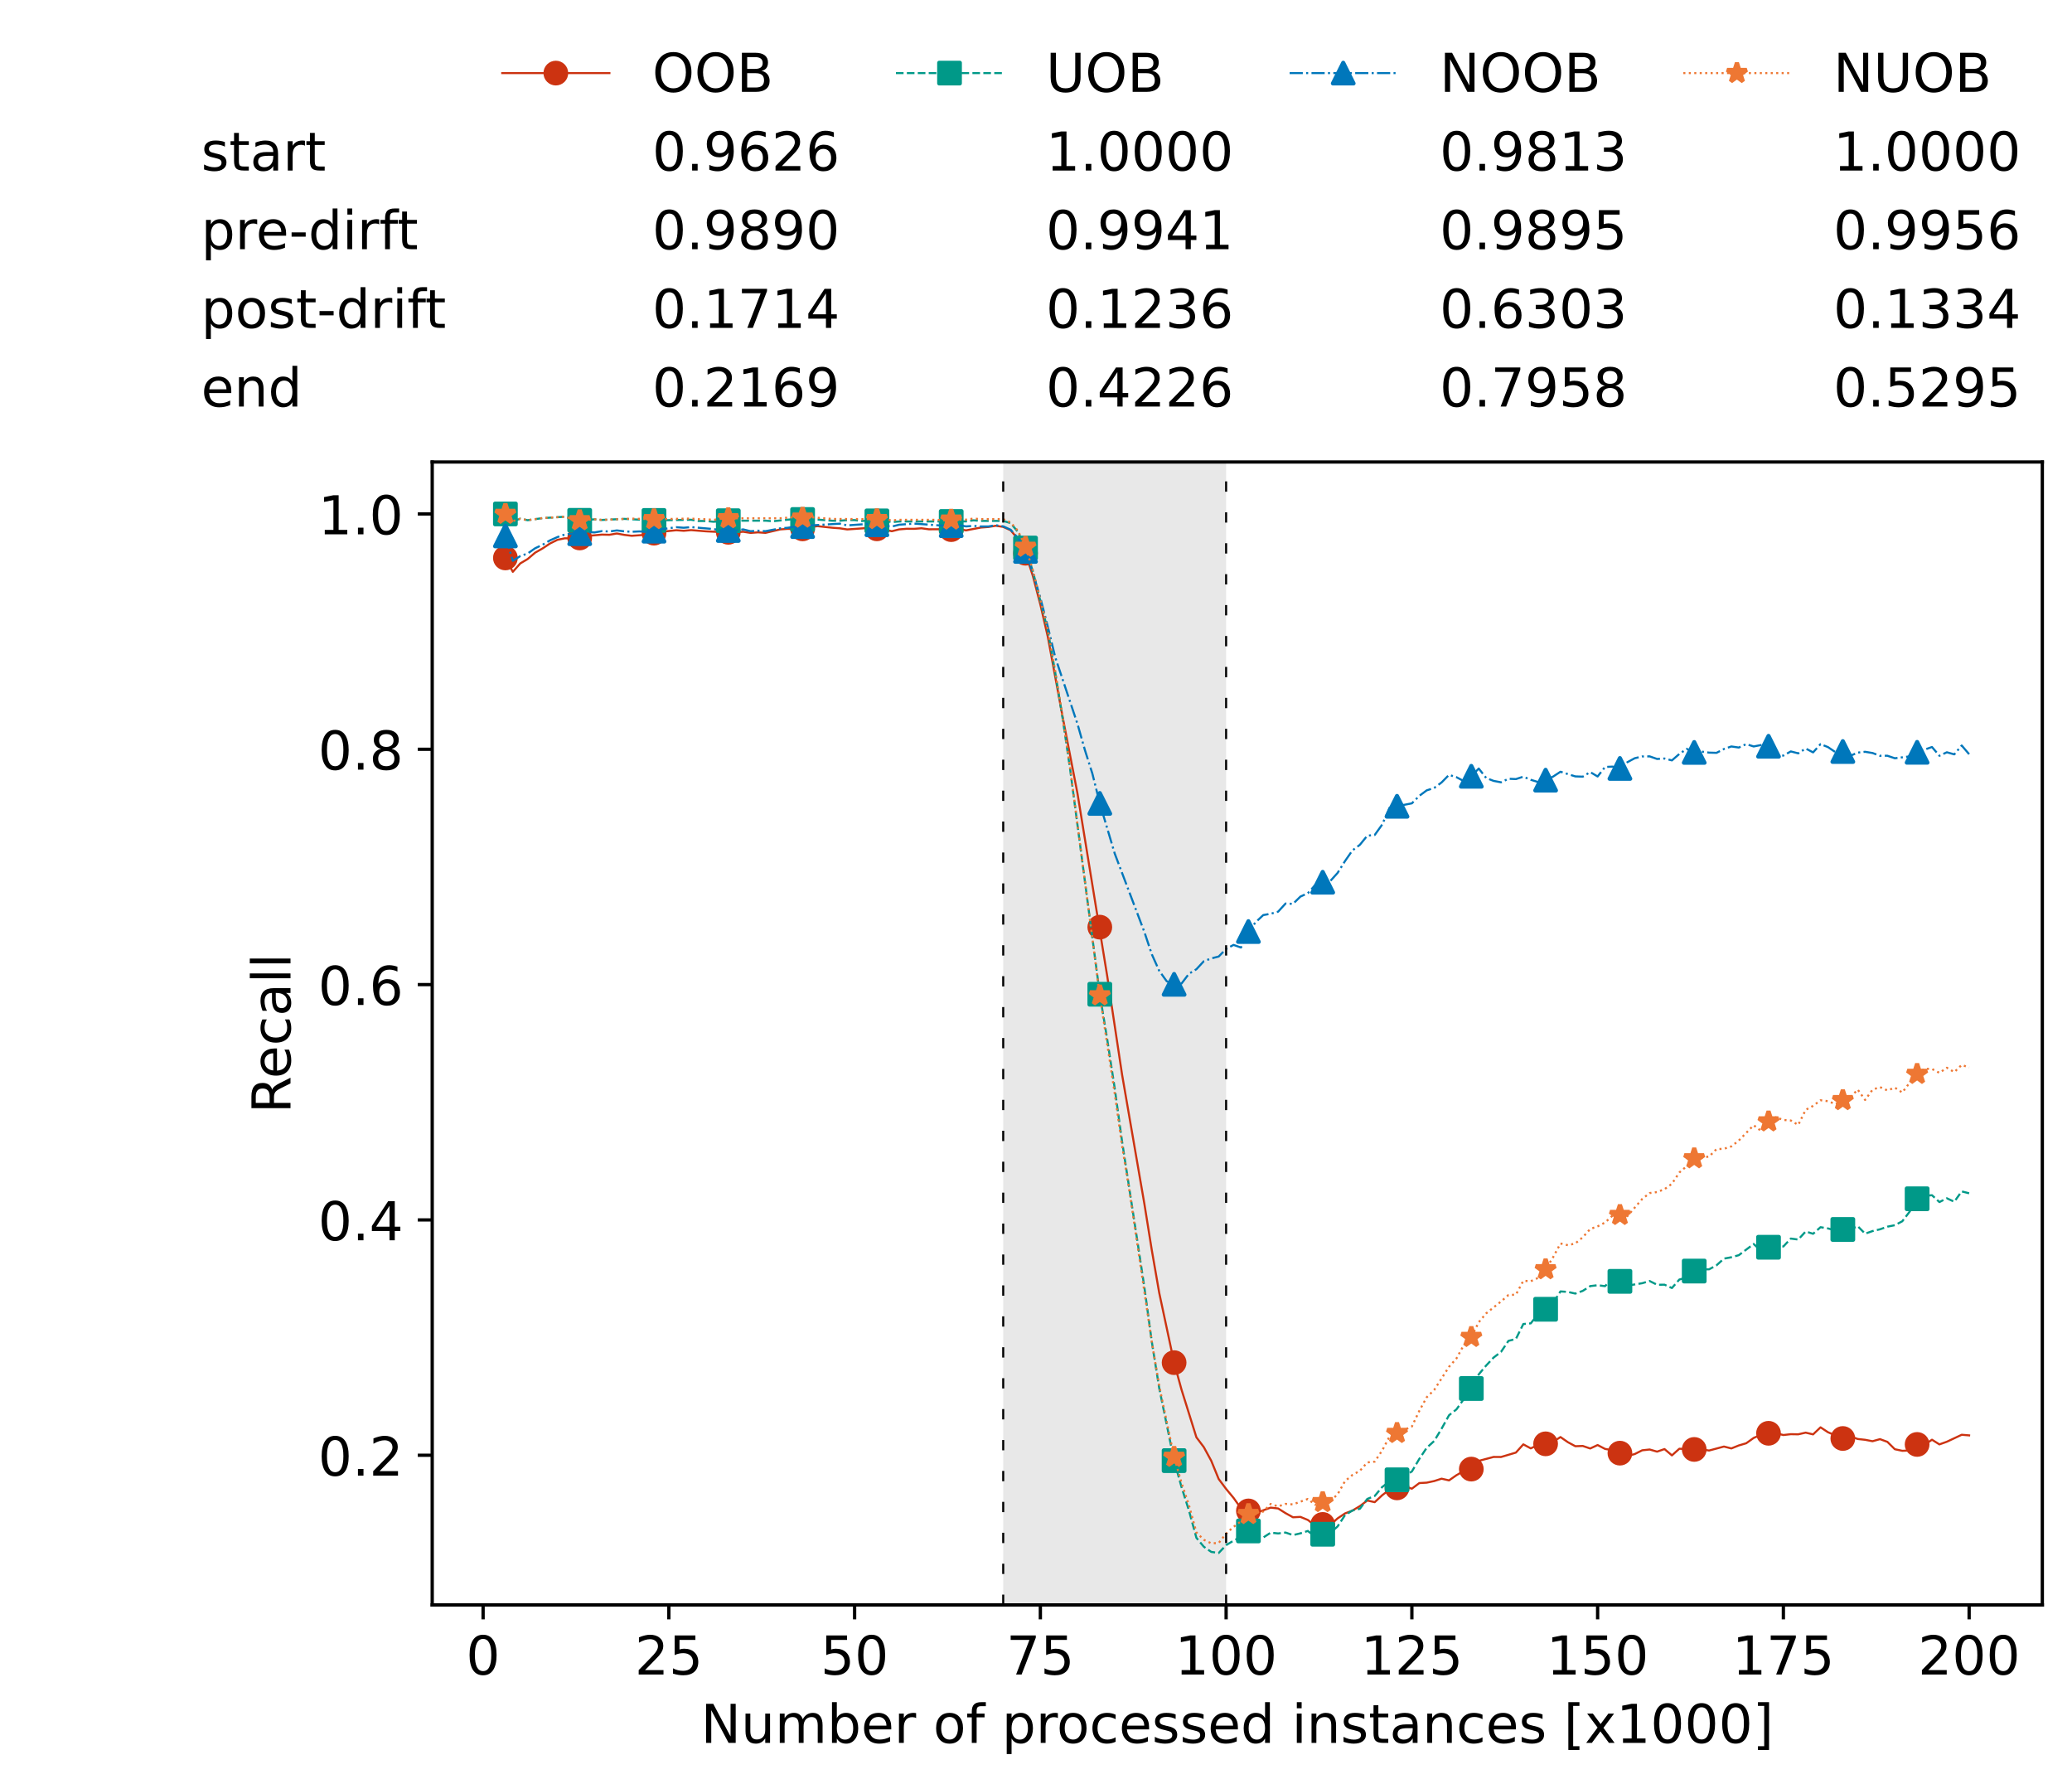 <?xml version="1.0" encoding="utf-8" standalone="no"?>
<!DOCTYPE svg PUBLIC "-//W3C//DTD SVG 1.1//EN"
  "http://www.w3.org/Graphics/SVG/1.1/DTD/svg11.dtd">
<!-- Created with matplotlib (https://matplotlib.org/) -->
<svg height="432.615pt" version="1.1" viewBox="0 0 502.65 432.615" width="502.65pt" xmlns="http://www.w3.org/2000/svg" xmlns:xlink="http://www.w3.org/1999/xlink">
 <defs>
  <style type="text/css">*{stroke-linecap:butt;stroke-linejoin:round;}</style>
 </defs>
 <g id="figure_1">
  <g id="patch_1">
   <path d="M 0 432.615 
L 502.65 432.615 
L 502.65 0 
L 0 0 
z
" style="fill:#ffffff;"/>
  </g>
  <g id="axes_1">
   <g id="patch_2">
    <path d="M 104.85 389.252 
L 495.45 389.252 
L 495.45 112.052 
L 104.85 112.052 
z
" style="fill:#ffffff;"/>
   </g>
   <g id="patch_3">
    <path clip-path="url(#pf28e41f0dd)" d="M 297.446 389.252 
L 297.446 112.052 
L 243.372 112.052 
L 243.372 389.252 
z
" style="fill:#d3d3d3;opacity:0.5;"/>
   </g>
   <g id="matplotlib.axis_1">
    <g id="xtick_1">
     <g id="line2d_1">
      <defs>
       <path d="M 0 0 
L 0 3.5 
" id="m31f1d3d27b" style="stroke:#000000;stroke-width:0.8;"/>
      </defs>
      <g>
       <use style="stroke:#000000;stroke-width:0.8;" x="117.197" xlink:href="#m31f1d3d27b" y="389.252"/>
      </g>
     </g>
     <g id="text_1">
      <!-- 0 -->
      <g transform="translate(113.061 406.13)scale(0.13 -0.13)">
       <defs>
        <path d="M 31.781 66.406 
Q 24.172 66.406 20.328 58.906 
Q 16.5 51.422 16.5 36.375 
Q 16.5 21.391 20.328 13.891 
Q 24.172 6.391 31.781 6.391 
Q 39.453 6.391 43.281 13.891 
Q 47.125 21.391 47.125 36.375 
Q 47.125 51.422 43.281 58.906 
Q 39.453 66.406 31.781 66.406 
z
M 31.781 74.219 
Q 44.047 74.219 50.516 64.516 
Q 56.984 54.828 56.984 36.375 
Q 56.984 17.969 50.516 8.266 
Q 44.047 -1.422 31.781 -1.422 
Q 19.531 -1.422 13.062 8.266 
Q 6.594 17.969 6.594 36.375 
Q 6.594 54.828 13.062 64.516 
Q 19.531 74.219 31.781 74.219 
z
" id="DejaVuSans-48"/>
       </defs>
       <use xlink:href="#DejaVuSans-48"/>
      </g>
     </g>
    </g>
    <g id="xtick_2">
     <g id="line2d_2">
      <g>
       <use style="stroke:#000000;stroke-width:0.8;" x="162.259" xlink:href="#m31f1d3d27b" y="389.252"/>
      </g>
     </g>
     <g id="text_2">
      <!-- 25 -->
      <g transform="translate(153.988 406.13)scale(0.13 -0.13)">
       <defs>
        <path d="M 19.188 8.297 
L 53.609 8.297 
L 53.609 0 
L 7.328 0 
L 7.328 8.297 
Q 12.938 14.109 22.625 23.891 
Q 32.328 33.688 34.812 36.531 
Q 39.547 41.844 41.422 45.531 
Q 43.312 49.219 43.312 52.781 
Q 43.312 58.594 39.234 62.25 
Q 35.156 65.922 28.609 65.922 
Q 23.969 65.922 18.812 64.312 
Q 13.672 62.703 7.812 59.422 
L 7.812 69.391 
Q 13.766 71.781 18.938 73 
Q 24.125 74.219 28.422 74.219 
Q 39.75 74.219 46.484 68.547 
Q 53.219 62.891 53.219 53.422 
Q 53.219 48.922 51.531 44.891 
Q 49.859 40.875 45.406 35.406 
Q 44.188 33.984 37.641 27.219 
Q 31.109 20.453 19.188 8.297 
z
" id="DejaVuSans-50"/>
        <path d="M 10.797 72.906 
L 49.516 72.906 
L 49.516 64.594 
L 19.828 64.594 
L 19.828 46.734 
Q 21.969 47.469 24.109 47.828 
Q 26.266 48.188 28.422 48.188 
Q 40.625 48.188 47.75 41.5 
Q 54.891 34.812 54.891 23.391 
Q 54.891 11.625 47.562 5.094 
Q 40.234 -1.422 26.906 -1.422 
Q 22.312 -1.422 17.547 -0.641 
Q 12.797 0.141 7.719 1.703 
L 7.719 11.625 
Q 12.109 9.234 16.797 8.062 
Q 21.484 6.891 26.703 6.891 
Q 35.156 6.891 40.078 11.328 
Q 45.016 15.766 45.016 23.391 
Q 45.016 31 40.078 35.438 
Q 35.156 39.891 26.703 39.891 
Q 22.75 39.891 18.812 39.016 
Q 14.891 38.141 10.797 36.281 
z
" id="DejaVuSans-53"/>
       </defs>
       <use xlink:href="#DejaVuSans-50"/>
       <use x="63.623" xlink:href="#DejaVuSans-53"/>
      </g>
     </g>
    </g>
    <g id="xtick_3">
     <g id="line2d_3">
      <g>
       <use style="stroke:#000000;stroke-width:0.8;" x="207.322" xlink:href="#m31f1d3d27b" y="389.252"/>
      </g>
     </g>
     <g id="text_3">
      <!-- 50 -->
      <g transform="translate(199.05 406.13)scale(0.13 -0.13)">
       <use xlink:href="#DejaVuSans-53"/>
       <use x="63.623" xlink:href="#DejaVuSans-48"/>
      </g>
     </g>
    </g>
    <g id="xtick_4">
     <g id="line2d_4">
      <g>
       <use style="stroke:#000000;stroke-width:0.8;" x="252.384" xlink:href="#m31f1d3d27b" y="389.252"/>
      </g>
     </g>
     <g id="text_4">
      <!-- 75 -->
      <g transform="translate(244.113 406.13)scale(0.13 -0.13)">
       <defs>
        <path d="M 8.203 72.906 
L 55.078 72.906 
L 55.078 68.703 
L 28.609 0 
L 18.312 0 
L 43.219 64.594 
L 8.203 64.594 
z
" id="DejaVuSans-55"/>
       </defs>
       <use xlink:href="#DejaVuSans-55"/>
       <use x="63.623" xlink:href="#DejaVuSans-53"/>
      </g>
     </g>
    </g>
    <g id="xtick_5">
     <g id="line2d_5">
      <g>
       <use style="stroke:#000000;stroke-width:0.8;" x="297.446" xlink:href="#m31f1d3d27b" y="389.252"/>
      </g>
     </g>
     <g id="text_5">
      <!-- 100 -->
      <g transform="translate(285.039 406.13)scale(0.13 -0.13)">
       <defs>
        <path d="M 12.406 8.297 
L 28.516 8.297 
L 28.516 63.922 
L 10.984 60.406 
L 10.984 69.391 
L 28.422 72.906 
L 38.281 72.906 
L 38.281 8.297 
L 54.391 8.297 
L 54.391 0 
L 12.406 0 
z
" id="DejaVuSans-49"/>
       </defs>
       <use xlink:href="#DejaVuSans-49"/>
       <use x="63.623" xlink:href="#DejaVuSans-48"/>
       <use x="127.246" xlink:href="#DejaVuSans-48"/>
      </g>
     </g>
    </g>
    <g id="xtick_6">
     <g id="line2d_6">
      <g>
       <use style="stroke:#000000;stroke-width:0.8;" x="342.509" xlink:href="#m31f1d3d27b" y="389.252"/>
      </g>
     </g>
     <g id="text_6">
      <!-- 125 -->
      <g transform="translate(330.102 406.13)scale(0.13 -0.13)">
       <use xlink:href="#DejaVuSans-49"/>
       <use x="63.623" xlink:href="#DejaVuSans-50"/>
       <use x="127.246" xlink:href="#DejaVuSans-53"/>
      </g>
     </g>
    </g>
    <g id="xtick_7">
     <g id="line2d_7">
      <g>
       <use style="stroke:#000000;stroke-width:0.8;" x="387.571" xlink:href="#m31f1d3d27b" y="389.252"/>
      </g>
     </g>
     <g id="text_7">
      <!-- 150 -->
      <g transform="translate(375.164 406.13)scale(0.13 -0.13)">
       <use xlink:href="#DejaVuSans-49"/>
       <use x="63.623" xlink:href="#DejaVuSans-53"/>
       <use x="127.246" xlink:href="#DejaVuSans-48"/>
      </g>
     </g>
    </g>
    <g id="xtick_8">
     <g id="line2d_8">
      <g>
       <use style="stroke:#000000;stroke-width:0.8;" x="432.633" xlink:href="#m31f1d3d27b" y="389.252"/>
      </g>
     </g>
     <g id="text_8">
      <!-- 175 -->
      <g transform="translate(420.226 406.13)scale(0.13 -0.13)">
       <use xlink:href="#DejaVuSans-49"/>
       <use x="63.623" xlink:href="#DejaVuSans-55"/>
       <use x="127.246" xlink:href="#DejaVuSans-53"/>
      </g>
     </g>
    </g>
    <g id="xtick_9">
     <g id="line2d_9">
      <g>
       <use style="stroke:#000000;stroke-width:0.8;" x="477.695" xlink:href="#m31f1d3d27b" y="389.252"/>
      </g>
     </g>
     <g id="text_9">
      <!-- 200 -->
      <g transform="translate(465.289 406.13)scale(0.13 -0.13)">
       <use xlink:href="#DejaVuSans-50"/>
       <use x="63.623" xlink:href="#DejaVuSans-48"/>
       <use x="127.246" xlink:href="#DejaVuSans-48"/>
      </g>
     </g>
    </g>
    <g id="text_10">
     <!-- Number of processed instances [x1000] -->
     <g transform="translate(170.025 422.711)scale(0.13 -0.13)">
      <defs>
       <path d="M 9.812 72.906 
L 23.094 72.906 
L 55.422 11.922 
L 55.422 72.906 
L 64.984 72.906 
L 64.984 0 
L 51.703 0 
L 19.391 60.984 
L 19.391 0 
L 9.812 0 
z
" id="DejaVuSans-78"/>
       <path d="M 8.5 21.578 
L 8.5 54.688 
L 17.484 54.688 
L 17.484 21.922 
Q 17.484 14.156 20.5 10.266 
Q 23.531 6.391 29.594 6.391 
Q 36.859 6.391 41.078 11.031 
Q 45.312 15.672 45.312 23.688 
L 45.312 54.688 
L 54.297 54.688 
L 54.297 0 
L 45.312 0 
L 45.312 8.406 
Q 42.047 3.422 37.719 1 
Q 33.406 -1.422 27.688 -1.422 
Q 18.266 -1.422 13.375 4.438 
Q 8.5 10.297 8.5 21.578 
z
M 31.109 56 
z
" id="DejaVuSans-117"/>
       <path d="M 52 44.188 
Q 55.375 50.25 60.062 53.125 
Q 64.75 56 71.094 56 
Q 79.641 56 84.281 50.016 
Q 88.922 44.047 88.922 33.016 
L 88.922 0 
L 79.891 0 
L 79.891 32.719 
Q 79.891 40.578 77.094 44.375 
Q 74.312 48.188 68.609 48.188 
Q 61.625 48.188 57.562 43.547 
Q 53.516 38.922 53.516 30.906 
L 53.516 0 
L 44.484 0 
L 44.484 32.719 
Q 44.484 40.625 41.703 44.406 
Q 38.922 48.188 33.109 48.188 
Q 26.219 48.188 22.156 43.531 
Q 18.109 38.875 18.109 30.906 
L 18.109 0 
L 9.078 0 
L 9.078 54.688 
L 18.109 54.688 
L 18.109 46.188 
Q 21.188 51.219 25.484 53.609 
Q 29.781 56 35.688 56 
Q 41.656 56 45.828 52.969 
Q 50 49.953 52 44.188 
z
" id="DejaVuSans-109"/>
       <path d="M 48.688 27.297 
Q 48.688 37.203 44.609 42.844 
Q 40.531 48.484 33.406 48.484 
Q 26.266 48.484 22.188 42.844 
Q 18.109 37.203 18.109 27.297 
Q 18.109 17.391 22.188 11.75 
Q 26.266 6.109 33.406 6.109 
Q 40.531 6.109 44.609 11.75 
Q 48.688 17.391 48.688 27.297 
z
M 18.109 46.391 
Q 20.953 51.266 25.266 53.625 
Q 29.594 56 35.594 56 
Q 45.562 56 51.781 48.094 
Q 58.016 40.188 58.016 27.297 
Q 58.016 14.406 51.781 6.484 
Q 45.562 -1.422 35.594 -1.422 
Q 29.594 -1.422 25.266 0.953 
Q 20.953 3.328 18.109 8.203 
L 18.109 0 
L 9.078 0 
L 9.078 75.984 
L 18.109 75.984 
z
" id="DejaVuSans-98"/>
       <path d="M 56.203 29.594 
L 56.203 25.203 
L 14.891 25.203 
Q 15.484 15.922 20.484 11.062 
Q 25.484 6.203 34.422 6.203 
Q 39.594 6.203 44.453 7.469 
Q 49.312 8.734 54.109 11.281 
L 54.109 2.781 
Q 49.266 0.734 44.188 -0.344 
Q 39.109 -1.422 33.891 -1.422 
Q 20.797 -1.422 13.156 6.188 
Q 5.516 13.812 5.516 26.812 
Q 5.516 40.234 12.766 48.109 
Q 20.016 56 32.328 56 
Q 43.359 56 49.781 48.891 
Q 56.203 41.797 56.203 29.594 
z
M 47.219 32.234 
Q 47.125 39.594 43.094 43.984 
Q 39.062 48.391 32.422 48.391 
Q 24.906 48.391 20.391 44.141 
Q 15.875 39.891 15.188 32.172 
z
" id="DejaVuSans-101"/>
       <path d="M 41.109 46.297 
Q 39.594 47.172 37.812 47.578 
Q 36.031 48 33.891 48 
Q 26.266 48 22.188 43.047 
Q 18.109 38.094 18.109 28.812 
L 18.109 0 
L 9.078 0 
L 9.078 54.688 
L 18.109 54.688 
L 18.109 46.188 
Q 20.953 51.172 25.484 53.578 
Q 30.031 56 36.531 56 
Q 37.453 56 38.578 55.875 
Q 39.703 55.766 41.062 55.516 
z
" id="DejaVuSans-114"/>
       <path id="DejaVuSans-32"/>
       <path d="M 30.609 48.391 
Q 23.391 48.391 19.188 42.75 
Q 14.984 37.109 14.984 27.297 
Q 14.984 17.484 19.156 11.844 
Q 23.344 6.203 30.609 6.203 
Q 37.797 6.203 41.984 11.859 
Q 46.188 17.531 46.188 27.297 
Q 46.188 37.016 41.984 42.703 
Q 37.797 48.391 30.609 48.391 
z
M 30.609 56 
Q 42.328 56 49.016 48.375 
Q 55.719 40.766 55.719 27.297 
Q 55.719 13.875 49.016 6.219 
Q 42.328 -1.422 30.609 -1.422 
Q 18.844 -1.422 12.172 6.219 
Q 5.516 13.875 5.516 27.297 
Q 5.516 40.766 12.172 48.375 
Q 18.844 56 30.609 56 
z
" id="DejaVuSans-111"/>
       <path d="M 37.109 75.984 
L 37.109 68.5 
L 28.516 68.5 
Q 23.688 68.5 21.797 66.547 
Q 19.922 64.594 19.922 59.516 
L 19.922 54.688 
L 34.719 54.688 
L 34.719 47.703 
L 19.922 47.703 
L 19.922 0 
L 10.891 0 
L 10.891 47.703 
L 2.297 47.703 
L 2.297 54.688 
L 10.891 54.688 
L 10.891 58.5 
Q 10.891 67.625 15.141 71.797 
Q 19.391 75.984 28.609 75.984 
z
" id="DejaVuSans-102"/>
       <path d="M 18.109 8.203 
L 18.109 -20.797 
L 9.078 -20.797 
L 9.078 54.688 
L 18.109 54.688 
L 18.109 46.391 
Q 20.953 51.266 25.266 53.625 
Q 29.594 56 35.594 56 
Q 45.562 56 51.781 48.094 
Q 58.016 40.188 58.016 27.297 
Q 58.016 14.406 51.781 6.484 
Q 45.562 -1.422 35.594 -1.422 
Q 29.594 -1.422 25.266 0.953 
Q 20.953 3.328 18.109 8.203 
z
M 48.688 27.297 
Q 48.688 37.203 44.609 42.844 
Q 40.531 48.484 33.406 48.484 
Q 26.266 48.484 22.188 42.844 
Q 18.109 37.203 18.109 27.297 
Q 18.109 17.391 22.188 11.75 
Q 26.266 6.109 33.406 6.109 
Q 40.531 6.109 44.609 11.75 
Q 48.688 17.391 48.688 27.297 
z
" id="DejaVuSans-112"/>
       <path d="M 48.781 52.594 
L 48.781 44.188 
Q 44.969 46.297 41.141 47.344 
Q 37.312 48.391 33.406 48.391 
Q 24.656 48.391 19.812 42.844 
Q 14.984 37.312 14.984 27.297 
Q 14.984 17.281 19.812 11.734 
Q 24.656 6.203 33.406 6.203 
Q 37.312 6.203 41.141 7.25 
Q 44.969 8.297 48.781 10.406 
L 48.781 2.094 
Q 45.016 0.344 40.984 -0.531 
Q 36.969 -1.422 32.422 -1.422 
Q 20.062 -1.422 12.781 6.344 
Q 5.516 14.109 5.516 27.297 
Q 5.516 40.672 12.859 48.328 
Q 20.219 56 33.016 56 
Q 37.156 56 41.109 55.141 
Q 45.062 54.297 48.781 52.594 
z
" id="DejaVuSans-99"/>
       <path d="M 44.281 53.078 
L 44.281 44.578 
Q 40.484 46.531 36.375 47.5 
Q 32.281 48.484 27.875 48.484 
Q 21.188 48.484 17.844 46.438 
Q 14.5 44.391 14.5 40.281 
Q 14.5 37.156 16.891 35.375 
Q 19.281 33.594 26.516 31.984 
L 29.594 31.297 
Q 39.156 29.25 43.188 25.516 
Q 47.219 21.781 47.219 15.094 
Q 47.219 7.469 41.188 3.016 
Q 35.156 -1.422 24.609 -1.422 
Q 20.219 -1.422 15.453 -0.562 
Q 10.688 0.297 5.422 2 
L 5.422 11.281 
Q 10.406 8.688 15.234 7.391 
Q 20.062 6.109 24.812 6.109 
Q 31.156 6.109 34.562 8.281 
Q 37.984 10.453 37.984 14.406 
Q 37.984 18.062 35.516 20.016 
Q 33.062 21.969 24.703 23.781 
L 21.578 24.516 
Q 13.234 26.266 9.516 29.906 
Q 5.812 33.547 5.812 39.891 
Q 5.812 47.609 11.281 51.797 
Q 16.75 56 26.812 56 
Q 31.781 56 36.172 55.266 
Q 40.578 54.547 44.281 53.078 
z
" id="DejaVuSans-115"/>
       <path d="M 45.406 46.391 
L 45.406 75.984 
L 54.391 75.984 
L 54.391 0 
L 45.406 0 
L 45.406 8.203 
Q 42.578 3.328 38.25 0.953 
Q 33.938 -1.422 27.875 -1.422 
Q 17.969 -1.422 11.734 6.484 
Q 5.516 14.406 5.516 27.297 
Q 5.516 40.188 11.734 48.094 
Q 17.969 56 27.875 56 
Q 33.938 56 38.25 53.625 
Q 42.578 51.266 45.406 46.391 
z
M 14.797 27.297 
Q 14.797 17.391 18.875 11.75 
Q 22.953 6.109 30.078 6.109 
Q 37.203 6.109 41.297 11.75 
Q 45.406 17.391 45.406 27.297 
Q 45.406 37.203 41.297 42.844 
Q 37.203 48.484 30.078 48.484 
Q 22.953 48.484 18.875 42.844 
Q 14.797 37.203 14.797 27.297 
z
" id="DejaVuSans-100"/>
       <path d="M 9.422 54.688 
L 18.406 54.688 
L 18.406 0 
L 9.422 0 
z
M 9.422 75.984 
L 18.406 75.984 
L 18.406 64.594 
L 9.422 64.594 
z
" id="DejaVuSans-105"/>
       <path d="M 54.891 33.016 
L 54.891 0 
L 45.906 0 
L 45.906 32.719 
Q 45.906 40.484 42.875 44.328 
Q 39.844 48.188 33.797 48.188 
Q 26.516 48.188 22.312 43.547 
Q 18.109 38.922 18.109 30.906 
L 18.109 0 
L 9.078 0 
L 9.078 54.688 
L 18.109 54.688 
L 18.109 46.188 
Q 21.344 51.125 25.703 53.562 
Q 30.078 56 35.797 56 
Q 45.219 56 50.047 50.172 
Q 54.891 44.344 54.891 33.016 
z
" id="DejaVuSans-110"/>
       <path d="M 18.312 70.219 
L 18.312 54.688 
L 36.812 54.688 
L 36.812 47.703 
L 18.312 47.703 
L 18.312 18.016 
Q 18.312 11.328 20.141 9.422 
Q 21.969 7.516 27.594 7.516 
L 36.812 7.516 
L 36.812 0 
L 27.594 0 
Q 17.188 0 13.234 3.875 
Q 9.281 7.766 9.281 18.016 
L 9.281 47.703 
L 2.688 47.703 
L 2.688 54.688 
L 9.281 54.688 
L 9.281 70.219 
z
" id="DejaVuSans-116"/>
       <path d="M 34.281 27.484 
Q 23.391 27.484 19.188 25 
Q 14.984 22.516 14.984 16.5 
Q 14.984 11.719 18.141 8.906 
Q 21.297 6.109 26.703 6.109 
Q 34.188 6.109 38.703 11.406 
Q 43.219 16.703 43.219 25.484 
L 43.219 27.484 
z
M 52.203 31.203 
L 52.203 0 
L 43.219 0 
L 43.219 8.297 
Q 40.141 3.328 35.547 0.953 
Q 30.953 -1.422 24.312 -1.422 
Q 15.922 -1.422 10.953 3.297 
Q 6 8.016 6 15.922 
Q 6 25.141 12.172 29.828 
Q 18.359 34.516 30.609 34.516 
L 43.219 34.516 
L 43.219 35.406 
Q 43.219 41.609 39.141 45 
Q 35.062 48.391 27.688 48.391 
Q 23 48.391 18.547 47.266 
Q 14.109 46.141 10.016 43.891 
L 10.016 52.203 
Q 14.938 54.109 19.578 55.047 
Q 24.219 56 28.609 56 
Q 40.484 56 46.344 49.844 
Q 52.203 43.703 52.203 31.203 
z
" id="DejaVuSans-97"/>
       <path d="M 8.594 75.984 
L 29.297 75.984 
L 29.297 69 
L 17.578 69 
L 17.578 -6.203 
L 29.297 -6.203 
L 29.297 -13.188 
L 8.594 -13.188 
z
" id="DejaVuSans-91"/>
       <path d="M 54.891 54.688 
L 35.109 28.078 
L 55.906 0 
L 45.312 0 
L 29.391 21.484 
L 13.484 0 
L 2.875 0 
L 24.125 28.609 
L 4.688 54.688 
L 15.281 54.688 
L 29.781 35.203 
L 44.281 54.688 
z
" id="DejaVuSans-120"/>
       <path d="M 30.422 75.984 
L 30.422 -13.188 
L 9.719 -13.188 
L 9.719 -6.203 
L 21.391 -6.203 
L 21.391 69 
L 9.719 69 
L 9.719 75.984 
z
" id="DejaVuSans-93"/>
      </defs>
      <use xlink:href="#DejaVuSans-78"/>
      <use x="74.805" xlink:href="#DejaVuSans-117"/>
      <use x="138.184" xlink:href="#DejaVuSans-109"/>
      <use x="235.596" xlink:href="#DejaVuSans-98"/>
      <use x="299.072" xlink:href="#DejaVuSans-101"/>
      <use x="360.596" xlink:href="#DejaVuSans-114"/>
      <use x="401.709" xlink:href="#DejaVuSans-32"/>
      <use x="433.496" xlink:href="#DejaVuSans-111"/>
      <use x="494.678" xlink:href="#DejaVuSans-102"/>
      <use x="529.883" xlink:href="#DejaVuSans-32"/>
      <use x="561.67" xlink:href="#DejaVuSans-112"/>
      <use x="625.146" xlink:href="#DejaVuSans-114"/>
      <use x="664.01" xlink:href="#DejaVuSans-111"/>
      <use x="725.191" xlink:href="#DejaVuSans-99"/>
      <use x="780.172" xlink:href="#DejaVuSans-101"/>
      <use x="841.695" xlink:href="#DejaVuSans-115"/>
      <use x="893.795" xlink:href="#DejaVuSans-115"/>
      <use x="945.895" xlink:href="#DejaVuSans-101"/>
      <use x="1007.418" xlink:href="#DejaVuSans-100"/>
      <use x="1070.895" xlink:href="#DejaVuSans-32"/>
      <use x="1102.682" xlink:href="#DejaVuSans-105"/>
      <use x="1130.465" xlink:href="#DejaVuSans-110"/>
      <use x="1193.844" xlink:href="#DejaVuSans-115"/>
      <use x="1245.943" xlink:href="#DejaVuSans-116"/>
      <use x="1285.152" xlink:href="#DejaVuSans-97"/>
      <use x="1346.432" xlink:href="#DejaVuSans-110"/>
      <use x="1409.811" xlink:href="#DejaVuSans-99"/>
      <use x="1464.791" xlink:href="#DejaVuSans-101"/>
      <use x="1526.314" xlink:href="#DejaVuSans-115"/>
      <use x="1578.414" xlink:href="#DejaVuSans-32"/>
      <use x="1610.201" xlink:href="#DejaVuSans-91"/>
      <use x="1649.215" xlink:href="#DejaVuSans-120"/>
      <use x="1708.395" xlink:href="#DejaVuSans-49"/>
      <use x="1772.018" xlink:href="#DejaVuSans-48"/>
      <use x="1835.641" xlink:href="#DejaVuSans-48"/>
      <use x="1899.264" xlink:href="#DejaVuSans-48"/>
      <use x="1962.887" xlink:href="#DejaVuSans-93"/>
     </g>
    </g>
   </g>
   <g id="matplotlib.axis_2">
    <g id="ytick_1">
     <g id="line2d_10">
      <defs>
       <path d="M 0 0 
L -3.5 0 
" id="mff291f82d6" style="stroke:#000000;stroke-width:0.8;"/>
      </defs>
      <g>
       <use style="stroke:#000000;stroke-width:0.8;" x="104.85" xlink:href="#mff291f82d6" y="352.946"/>
      </g>
     </g>
     <g id="text_11">
      <!-- 0.2 -->
      <g transform="translate(77.176 357.885)scale(0.13 -0.13)">
       <defs>
        <path d="M 10.688 12.406 
L 21 12.406 
L 21 0 
L 10.688 0 
z
" id="DejaVuSans-46"/>
       </defs>
       <use xlink:href="#DejaVuSans-48"/>
       <use x="63.623" xlink:href="#DejaVuSans-46"/>
       <use x="95.41" xlink:href="#DejaVuSans-50"/>
      </g>
     </g>
    </g>
    <g id="ytick_2">
     <g id="line2d_11">
      <g>
       <use style="stroke:#000000;stroke-width:0.8;" x="104.85" xlink:href="#mff291f82d6" y="295.873"/>
      </g>
     </g>
     <g id="text_12">
      <!-- 0.4 -->
      <g transform="translate(77.176 300.812)scale(0.13 -0.13)">
       <defs>
        <path d="M 37.797 64.312 
L 12.891 25.391 
L 37.797 25.391 
z
M 35.203 72.906 
L 47.609 72.906 
L 47.609 25.391 
L 58.016 25.391 
L 58.016 17.188 
L 47.609 17.188 
L 47.609 0 
L 37.797 0 
L 37.797 17.188 
L 4.891 17.188 
L 4.891 26.703 
z
" id="DejaVuSans-52"/>
       </defs>
       <use xlink:href="#DejaVuSans-48"/>
       <use x="63.623" xlink:href="#DejaVuSans-46"/>
       <use x="95.41" xlink:href="#DejaVuSans-52"/>
      </g>
     </g>
    </g>
    <g id="ytick_3">
     <g id="line2d_12">
      <g>
       <use style="stroke:#000000;stroke-width:0.8;" x="104.85" xlink:href="#mff291f82d6" y="238.799"/>
      </g>
     </g>
     <g id="text_13">
      <!-- 0.6 -->
      <g transform="translate(77.176 243.738)scale(0.13 -0.13)">
       <defs>
        <path d="M 33.016 40.375 
Q 26.375 40.375 22.484 35.828 
Q 18.609 31.297 18.609 23.391 
Q 18.609 15.531 22.484 10.953 
Q 26.375 6.391 33.016 6.391 
Q 39.656 6.391 43.531 10.953 
Q 47.406 15.531 47.406 23.391 
Q 47.406 31.297 43.531 35.828 
Q 39.656 40.375 33.016 40.375 
z
M 52.594 71.297 
L 52.594 62.312 
Q 48.875 64.062 45.094 64.984 
Q 41.312 65.922 37.594 65.922 
Q 27.828 65.922 22.672 59.328 
Q 17.531 52.734 16.797 39.406 
Q 19.672 43.656 24.016 45.922 
Q 28.375 48.188 33.594 48.188 
Q 44.578 48.188 50.953 41.516 
Q 57.328 34.859 57.328 23.391 
Q 57.328 12.156 50.688 5.359 
Q 44.047 -1.422 33.016 -1.422 
Q 20.359 -1.422 13.672 8.266 
Q 6.984 17.969 6.984 36.375 
Q 6.984 53.656 15.188 63.938 
Q 23.391 74.219 37.203 74.219 
Q 40.922 74.219 44.703 73.484 
Q 48.484 72.75 52.594 71.297 
z
" id="DejaVuSans-54"/>
       </defs>
       <use xlink:href="#DejaVuSans-48"/>
       <use x="63.623" xlink:href="#DejaVuSans-46"/>
       <use x="95.41" xlink:href="#DejaVuSans-54"/>
      </g>
     </g>
    </g>
    <g id="ytick_4">
     <g id="line2d_13">
      <g>
       <use style="stroke:#000000;stroke-width:0.8;" x="104.85" xlink:href="#mff291f82d6" y="181.725"/>
      </g>
     </g>
     <g id="text_14">
      <!-- 0.8 -->
      <g transform="translate(77.176 186.664)scale(0.13 -0.13)">
       <defs>
        <path d="M 31.781 34.625 
Q 24.75 34.625 20.719 30.859 
Q 16.703 27.094 16.703 20.516 
Q 16.703 13.922 20.719 10.156 
Q 24.75 6.391 31.781 6.391 
Q 38.812 6.391 42.859 10.172 
Q 46.922 13.969 46.922 20.516 
Q 46.922 27.094 42.891 30.859 
Q 38.875 34.625 31.781 34.625 
z
M 21.922 38.812 
Q 15.578 40.375 12.031 44.719 
Q 8.5 49.078 8.5 55.328 
Q 8.5 64.062 14.719 69.141 
Q 20.953 74.219 31.781 74.219 
Q 42.672 74.219 48.875 69.141 
Q 55.078 64.062 55.078 55.328 
Q 55.078 49.078 51.531 44.719 
Q 48 40.375 41.703 38.812 
Q 48.828 37.156 52.797 32.312 
Q 56.781 27.484 56.781 20.516 
Q 56.781 9.906 50.312 4.234 
Q 43.844 -1.422 31.781 -1.422 
Q 19.734 -1.422 13.25 4.234 
Q 6.781 9.906 6.781 20.516 
Q 6.781 27.484 10.781 32.312 
Q 14.797 37.156 21.922 38.812 
z
M 18.312 54.391 
Q 18.312 48.734 21.844 45.562 
Q 25.391 42.391 31.781 42.391 
Q 38.141 42.391 41.719 45.562 
Q 45.312 48.734 45.312 54.391 
Q 45.312 60.062 41.719 63.234 
Q 38.141 66.406 31.781 66.406 
Q 25.391 66.406 21.844 63.234 
Q 18.312 60.062 18.312 54.391 
z
" id="DejaVuSans-56"/>
       </defs>
       <use xlink:href="#DejaVuSans-48"/>
       <use x="63.623" xlink:href="#DejaVuSans-46"/>
       <use x="95.41" xlink:href="#DejaVuSans-56"/>
      </g>
     </g>
    </g>
    <g id="ytick_5">
     <g id="line2d_14">
      <g>
       <use style="stroke:#000000;stroke-width:0.8;" x="104.85" xlink:href="#mff291f82d6" y="124.652"/>
      </g>
     </g>
     <g id="text_15">
      <!-- 1.0 -->
      <g transform="translate(77.176 129.591)scale(0.13 -0.13)">
       <use xlink:href="#DejaVuSans-49"/>
       <use x="63.623" xlink:href="#DejaVuSans-46"/>
       <use x="95.41" xlink:href="#DejaVuSans-48"/>
      </g>
     </g>
    </g>
    <g id="text_16">
     <!-- Recall -->
     <g transform="translate(70.472 270.044)rotate(-90)scale(0.13 -0.13)">
      <defs>
       <path d="M 44.391 34.188 
Q 47.562 33.109 50.562 29.594 
Q 53.562 26.078 56.594 19.922 
L 66.609 0 
L 56 0 
L 46.688 18.703 
Q 43.062 26.031 39.672 28.422 
Q 36.281 30.812 30.422 30.812 
L 19.672 30.812 
L 19.672 0 
L 9.812 0 
L 9.812 72.906 
L 32.078 72.906 
Q 44.578 72.906 50.734 67.672 
Q 56.891 62.453 56.891 51.906 
Q 56.891 45.016 53.688 40.469 
Q 50.484 35.938 44.391 34.188 
z
M 19.672 64.797 
L 19.672 38.922 
L 32.078 38.922 
Q 39.203 38.922 42.844 42.219 
Q 46.484 45.516 46.484 51.906 
Q 46.484 58.297 42.844 61.547 
Q 39.203 64.797 32.078 64.797 
z
" id="DejaVuSans-82"/>
       <path d="M 9.422 75.984 
L 18.406 75.984 
L 18.406 0 
L 9.422 0 
z
" id="DejaVuSans-108"/>
      </defs>
      <use xlink:href="#DejaVuSans-82"/>
      <use x="64.982" xlink:href="#DejaVuSans-101"/>
      <use x="126.506" xlink:href="#DejaVuSans-99"/>
      <use x="181.486" xlink:href="#DejaVuSans-97"/>
      <use x="242.766" xlink:href="#DejaVuSans-108"/>
      <use x="270.549" xlink:href="#DejaVuSans-108"/>
     </g>
    </g>
   </g>
   <g id="line2d_15"/>
   <g id="line2d_16"/>
   <g id="line2d_17"/>
   <g id="line2d_18"/>
   <g id="line2d_19"/>
   <g id="line2d_20">
    <path clip-path="url(#pf28e41f0dd)" d="M 122.605 135.32 
L 124.407 138.686 
L 126.21 136.65 
L 128.012 135.579 
L 129.815 134.042 
L 131.617 133.017 
L 133.419 131.822 
L 135.222 130.926 
L 137.024 130.556 
L 138.827 130.573 
L 140.629 130.474 
L 142.432 129.989 
L 146.037 129.662 
L 147.839 129.705 
L 149.642 129.389 
L 151.444 129.726 
L 153.247 129.95 
L 156.852 129.691 
L 160.457 128.978 
L 164.062 128.599 
L 165.864 128.734 
L 167.667 128.572 
L 171.272 128.866 
L 174.877 129.04 
L 178.482 129.101 
L 180.284 128.964 
L 182.087 129.247 
L 183.889 129.111 
L 185.692 129.238 
L 189.297 128.397 
L 191.099 128.264 
L 194.704 128.269 
L 196.507 127.862 
L 198.309 127.609 
L 201.914 127.995 
L 203.717 128.129 
L 205.519 128.407 
L 210.927 128.024 
L 214.532 128.401 
L 216.334 128.843 
L 218.137 128.392 
L 219.939 128.245 
L 221.742 128.261 
L 223.544 128.123 
L 225.347 128.373 
L 232.557 128.324 
L 234.359 128.631 
L 237.964 127.945 
L 239.767 127.811 
L 241.569 127.517 
L 243.372 127.789 
L 245.174 128.606 
L 246.976 130.774 
L 248.779 134.178 
L 250.581 139.742 
L 252.384 146.628 
L 254.186 154.426 
L 257.791 173.886 
L 261.396 192.487 
L 268.606 236.754 
L 272.211 260.66 
L 277.619 291.989 
L 279.421 303.224 
L 281.224 313.595 
L 284.829 330.487 
L 286.631 337.048 
L 290.236 348.589 
L 292.039 350.987 
L 293.841 354.296 
L 295.644 358.713 
L 297.446 361.12 
L 299.249 363.288 
L 301.051 365.824 
L 302.854 366.452 
L 304.656 366.946 
L 308.261 365.648 
L 310.064 365.858 
L 311.866 366.993 
L 313.669 367.991 
L 315.471 367.899 
L 317.274 368.641 
L 319.076 370.063 
L 320.879 369.727 
L 322.681 369.89 
L 324.484 368.263 
L 326.286 367.06 
L 328.089 366.366 
L 329.891 365.285 
L 331.694 363.924 
L 333.496 364.328 
L 335.299 362.652 
L 337.101 361.259 
L 340.706 360.487 
L 342.509 361.056 
L 344.311 359.698 
L 346.114 359.594 
L 347.916 359.209 
L 349.719 358.631 
L 351.521 359.046 
L 353.324 357.787 
L 355.126 356.752 
L 356.928 356.306 
L 358.731 354.307 
L 362.336 353.356 
L 364.138 353.37 
L 367.743 352.301 
L 369.546 350.306 
L 371.348 351.278 
L 373.151 350.439 
L 374.953 350.178 
L 376.756 349.699 
L 378.558 348.534 
L 380.361 349.785 
L 382.163 350.758 
L 383.966 350.696 
L 385.768 351.308 
L 387.571 350.474 
L 389.373 351.412 
L 391.176 351.732 
L 394.781 353.157 
L 396.583 352.651 
L 398.386 351.748 
L 400.188 351.553 
L 401.991 352.073 
L 403.793 351.45 
L 405.596 352.98 
L 407.398 351.367 
L 411.003 351.538 
L 412.806 351.519 
L 414.608 351.805 
L 418.213 350.837 
L 420.016 351.292 
L 421.818 350.571 
L 423.621 350.039 
L 425.423 348.75 
L 427.226 347.971 
L 429.028 347.622 
L 430.831 347.595 
L 432.633 348.042 
L 434.436 347.838 
L 436.238 347.87 
L 438.041 347.465 
L 439.843 347.887 
L 441.646 346.172 
L 443.448 347.365 
L 447.053 348.883 
L 448.856 348.348 
L 450.658 349.004 
L 452.461 349.199 
L 454.263 349.546 
L 456.066 349.039 
L 457.868 349.703 
L 459.671 351.486 
L 461.473 351.87 
L 463.276 351.803 
L 465.078 350.325 
L 466.881 350.412 
L 468.683 349.18 
L 470.485 350.314 
L 472.288 349.671 
L 475.893 347.979 
L 477.695 348.13 
L 477.695 348.13 
" style="fill:none;stroke:#cc3311;stroke-linecap:square;stroke-width:0.5;"/>
    <defs>
     <path d="M 0 2.5 
C 0.663 2.5 1.299 2.237 1.768 1.768 
C 2.237 1.299 2.5 0.663 2.5 0 
C 2.5 -0.663 2.237 -1.299 1.768 -1.768 
C 1.299 -2.237 0.663 -2.5 0 -2.5 
C -0.663 -2.5 -1.299 -2.237 -1.768 -1.768 
C -2.237 -1.299 -2.5 -0.663 -2.5 0 
C -2.5 0.663 -2.237 1.299 -1.768 1.768 
C -1.299 2.237 -0.663 2.5 0 2.5 
z
" id="m99f811f3f9" style="stroke:#cc3311;"/>
    </defs>
    <g clip-path="url(#pf28e41f0dd)">
     <use style="fill:#cc3311;stroke:#cc3311;" x="122.605" xlink:href="#m99f811f3f9" y="135.32"/>
     <use style="fill:#cc3311;stroke:#cc3311;" x="140.629" xlink:href="#m99f811f3f9" y="130.474"/>
     <use style="fill:#cc3311;stroke:#cc3311;" x="158.654" xlink:href="#m99f811f3f9" y="129.31"/>
     <use style="fill:#cc3311;stroke:#cc3311;" x="176.679" xlink:href="#m99f811f3f9" y="129.101"/>
     <use style="fill:#cc3311;stroke:#cc3311;" x="194.704" xlink:href="#m99f811f3f9" y="128.269"/>
     <use style="fill:#cc3311;stroke:#cc3311;" x="212.729" xlink:href="#m99f811f3f9" y="128.259"/>
     <use style="fill:#cc3311;stroke:#cc3311;" x="230.754" xlink:href="#m99f811f3f9" y="128.455"/>
     <use style="fill:#cc3311;stroke:#cc3311;" x="248.779" xlink:href="#m99f811f3f9" y="134.178"/>
     <use style="fill:#cc3311;stroke:#cc3311;" x="266.804" xlink:href="#m99f811f3f9" y="224.864"/>
     <use style="fill:#cc3311;stroke:#cc3311;" x="284.829" xlink:href="#m99f811f3f9" y="330.487"/>
     <use style="fill:#cc3311;stroke:#cc3311;" x="302.854" xlink:href="#m99f811f3f9" y="366.452"/>
     <use style="fill:#cc3311;stroke:#cc3311;" x="320.879" xlink:href="#m99f811f3f9" y="369.727"/>
     <use style="fill:#cc3311;stroke:#cc3311;" x="338.904" xlink:href="#m99f811f3f9" y="360.862"/>
     <use style="fill:#cc3311;stroke:#cc3311;" x="356.928" xlink:href="#m99f811f3f9" y="356.306"/>
     <use style="fill:#cc3311;stroke:#cc3311;" x="374.953" xlink:href="#m99f811f3f9" y="350.178"/>
     <use style="fill:#cc3311;stroke:#cc3311;" x="392.978" xlink:href="#m99f811f3f9" y="352.439"/>
     <use style="fill:#cc3311;stroke:#cc3311;" x="411.003" xlink:href="#m99f811f3f9" y="351.538"/>
     <use style="fill:#cc3311;stroke:#cc3311;" x="429.028" xlink:href="#m99f811f3f9" y="347.622"/>
     <use style="fill:#cc3311;stroke:#cc3311;" x="447.053" xlink:href="#m99f811f3f9" y="348.883"/>
     <use style="fill:#cc3311;stroke:#cc3311;" x="465.078" xlink:href="#m99f811f3f9" y="350.325"/>
    </g>
   </g>
   <g id="line2d_21"/>
   <g id="line2d_22"/>
   <g id="line2d_23"/>
   <g id="line2d_24"/>
   <g id="line2d_25">
    <path clip-path="url(#pf28e41f0dd)" d="M 122.605 124.652 
L 124.407 126.392 
L 126.21 125.812 
L 128.012 126.165 
L 131.617 125.66 
L 137.024 125.324 
L 138.827 125.864 
L 140.629 126.194 
L 144.234 125.956 
L 146.037 126.103 
L 151.444 125.847 
L 158.654 126.227 
L 167.667 126.059 
L 169.469 126.36 
L 171.272 126.36 
L 173.074 126.543 
L 176.679 126.296 
L 185.692 126.278 
L 187.494 126.417 
L 192.902 125.857 
L 194.704 126.001 
L 196.507 125.867 
L 201.914 126.299 
L 203.717 126.299 
L 205.519 126.141 
L 207.322 126.141 
L 209.124 126.362 
L 210.927 126.215 
L 212.729 126.332 
L 214.532 126.332 
L 216.334 126.627 
L 218.137 126.476 
L 234.359 126.458 
L 236.162 126.194 
L 237.964 126.341 
L 243.372 126.333 
L 245.174 126.88 
L 246.976 129.057 
L 248.779 132.918 
L 250.581 138.625 
L 254.186 152.921 
L 255.989 163.113 
L 257.791 174.279 
L 259.594 186.501 
L 266.804 241.136 
L 268.606 252.101 
L 270.409 263.881 
L 272.211 276.878 
L 275.816 300.331 
L 277.619 312.227 
L 279.421 325.421 
L 281.224 336.722 
L 284.829 354.251 
L 286.631 360.679 
L 288.434 366.372 
L 290.236 372.971 
L 292.039 375.137 
L 293.841 376.389 
L 295.644 376.652 
L 297.446 374.749 
L 299.249 373.662 
L 301.051 372.758 
L 302.854 371.308 
L 304.656 372.457 
L 306.459 372.898 
L 308.261 371.724 
L 310.064 371.914 
L 311.866 371.698 
L 313.669 372.314 
L 315.471 371.886 
L 317.274 371.308 
L 319.076 372.731 
L 320.879 372.109 
L 322.681 371.841 
L 324.484 370.216 
L 326.286 367.479 
L 328.089 366.354 
L 329.891 365.933 
L 331.694 363.538 
L 333.496 362.825 
L 335.299 360.66 
L 337.101 359.291 
L 338.904 358.908 
L 340.706 357.97 
L 342.509 356.88 
L 344.311 353.839 
L 346.114 351.13 
L 347.916 349.497 
L 349.719 346.503 
L 351.521 343.248 
L 353.324 341.825 
L 356.928 336.761 
L 358.731 333.332 
L 360.533 331.184 
L 362.336 329.255 
L 364.138 327.874 
L 365.941 325.2 
L 367.743 324.748 
L 369.546 321.119 
L 371.348 320.961 
L 373.151 318.686 
L 374.953 317.538 
L 376.756 316.018 
L 378.558 313.213 
L 380.361 313.333 
L 382.163 313.735 
L 383.966 313.081 
L 385.768 311.926 
L 387.571 311.708 
L 389.373 311.937 
L 391.176 310.086 
L 392.978 310.772 
L 394.781 311.806 
L 398.386 311.224 
L 400.188 310.69 
L 401.991 311.599 
L 403.793 311.581 
L 405.596 312.39 
L 407.398 310.329 
L 409.201 309.855 
L 411.003 308.275 
L 412.806 307.851 
L 414.608 307.855 
L 416.411 306.882 
L 418.213 305.254 
L 420.016 304.926 
L 421.818 304.425 
L 425.423 301.715 
L 427.226 303.362 
L 429.028 302.5 
L 430.831 302.218 
L 432.633 302.31 
L 434.436 300.395 
L 436.238 300.633 
L 438.041 298.675 
L 439.843 299.235 
L 441.646 297.636 
L 443.448 297.937 
L 445.251 298.411 
L 447.053 298.183 
L 448.856 298.202 
L 450.658 297.39 
L 452.461 299.211 
L 454.263 298.576 
L 456.066 298.151 
L 457.868 297.509 
L 459.671 297.155 
L 461.473 296.204 
L 463.276 293.853 
L 465.078 290.746 
L 466.881 290.049 
L 468.683 289.88 
L 470.485 291.546 
L 472.288 290.622 
L 474.09 291.466 
L 475.893 288.954 
L 477.695 289.418 
L 477.695 289.418 
" style="fill:none;stroke:#009988;stroke-dasharray:1.85,0.8;stroke-dashoffset:0;stroke-width:0.5;"/>
    <defs>
     <path d="M -2.5 2.5 
L 2.5 2.5 
L 2.5 -2.5 
L -2.5 -2.5 
z
" id="m79d2e7a971" style="stroke:#009988;stroke-linejoin:miter;"/>
    </defs>
    <g clip-path="url(#pf28e41f0dd)">
     <use style="fill:#009988;stroke:#009988;stroke-linejoin:miter;" x="122.605" xlink:href="#m79d2e7a971" y="124.652"/>
     <use style="fill:#009988;stroke:#009988;stroke-linejoin:miter;" x="140.629" xlink:href="#m79d2e7a971" y="126.194"/>
     <use style="fill:#009988;stroke:#009988;stroke-linejoin:miter;" x="158.654" xlink:href="#m79d2e7a971" y="126.227"/>
     <use style="fill:#009988;stroke:#009988;stroke-linejoin:miter;" x="176.679" xlink:href="#m79d2e7a971" y="126.296"/>
     <use style="fill:#009988;stroke:#009988;stroke-linejoin:miter;" x="194.704" xlink:href="#m79d2e7a971" y="126.001"/>
     <use style="fill:#009988;stroke:#009988;stroke-linejoin:miter;" x="212.729" xlink:href="#m79d2e7a971" y="126.332"/>
     <use style="fill:#009988;stroke:#009988;stroke-linejoin:miter;" x="230.754" xlink:href="#m79d2e7a971" y="126.473"/>
     <use style="fill:#009988;stroke:#009988;stroke-linejoin:miter;" x="248.779" xlink:href="#m79d2e7a971" y="132.918"/>
     <use style="fill:#009988;stroke:#009988;stroke-linejoin:miter;" x="266.804" xlink:href="#m79d2e7a971" y="241.136"/>
     <use style="fill:#009988;stroke:#009988;stroke-linejoin:miter;" x="284.829" xlink:href="#m79d2e7a971" y="354.251"/>
     <use style="fill:#009988;stroke:#009988;stroke-linejoin:miter;" x="302.854" xlink:href="#m79d2e7a971" y="371.308"/>
     <use style="fill:#009988;stroke:#009988;stroke-linejoin:miter;" x="320.879" xlink:href="#m79d2e7a971" y="372.109"/>
     <use style="fill:#009988;stroke:#009988;stroke-linejoin:miter;" x="338.904" xlink:href="#m79d2e7a971" y="358.908"/>
     <use style="fill:#009988;stroke:#009988;stroke-linejoin:miter;" x="356.928" xlink:href="#m79d2e7a971" y="336.761"/>
     <use style="fill:#009988;stroke:#009988;stroke-linejoin:miter;" x="374.953" xlink:href="#m79d2e7a971" y="317.538"/>
     <use style="fill:#009988;stroke:#009988;stroke-linejoin:miter;" x="392.978" xlink:href="#m79d2e7a971" y="310.772"/>
     <use style="fill:#009988;stroke:#009988;stroke-linejoin:miter;" x="411.003" xlink:href="#m79d2e7a971" y="308.275"/>
     <use style="fill:#009988;stroke:#009988;stroke-linejoin:miter;" x="429.028" xlink:href="#m79d2e7a971" y="302.5"/>
     <use style="fill:#009988;stroke:#009988;stroke-linejoin:miter;" x="447.053" xlink:href="#m79d2e7a971" y="298.183"/>
     <use style="fill:#009988;stroke:#009988;stroke-linejoin:miter;" x="465.078" xlink:href="#m79d2e7a971" y="290.746"/>
    </g>
   </g>
   <g id="line2d_26"/>
   <g id="line2d_27"/>
   <g id="line2d_28"/>
   <g id="line2d_29"/>
   <g id="line2d_30">
    <path clip-path="url(#pf28e41f0dd)" d="M 122.605 129.986 
L 124.407 136.019 
L 126.21 134.872 
L 128.012 134.245 
L 129.815 132.975 
L 131.617 132.128 
L 133.419 131.06 
L 135.222 130.259 
L 137.024 129.636 
L 138.827 129.441 
L 140.629 129.446 
L 142.432 129.046 
L 144.234 129.13 
L 146.037 128.81 
L 147.839 128.91 
L 149.642 128.644 
L 151.444 128.871 
L 153.247 128.974 
L 155.049 128.887 
L 156.852 128.949 
L 158.654 128.834 
L 160.457 128.368 
L 164.062 127.863 
L 165.864 127.998 
L 167.667 127.836 
L 173.074 128.313 
L 174.877 128.602 
L 178.482 128.664 
L 180.284 128.39 
L 182.087 128.84 
L 183.889 128.705 
L 185.692 128.831 
L 189.297 128.135 
L 191.099 128.002 
L 192.902 127.727 
L 194.704 127.72 
L 196.507 127.447 
L 203.717 127.005 
L 205.519 127.426 
L 210.927 127.042 
L 216.334 127.714 
L 218.137 127.263 
L 221.742 126.99 
L 228.952 127.505 
L 230.754 127.496 
L 232.557 127.365 
L 234.359 127.672 
L 236.162 127.54 
L 237.964 127.687 
L 239.767 127.687 
L 241.569 127.385 
L 243.372 127.657 
L 245.174 128.474 
L 246.976 130.521 
L 248.779 133.737 
L 250.581 138.985 
L 252.384 144.989 
L 254.186 151.957 
L 255.989 159.391 
L 261.396 175.609 
L 263.199 181.951 
L 265.001 187.631 
L 266.804 194.852 
L 270.409 206.978 
L 277.619 226.05 
L 279.421 231.455 
L 281.224 235.467 
L 283.026 237.972 
L 284.829 238.731 
L 286.631 238.541 
L 288.434 236.159 
L 290.236 235.077 
L 292.039 233.121 
L 293.841 232.449 
L 295.644 231.99 
L 297.446 230.145 
L 299.249 229.17 
L 301.051 229.813 
L 302.854 225.929 
L 304.656 223.62 
L 306.459 221.936 
L 308.261 221.618 
L 310.064 221.111 
L 311.866 219.134 
L 313.669 219.22 
L 315.471 217.449 
L 317.274 216.636 
L 319.076 214.621 
L 320.879 213.972 
L 322.681 213.716 
L 324.484 211.72 
L 326.286 208.845 
L 328.089 206.251 
L 329.891 204.9 
L 331.694 202.678 
L 333.496 202.51 
L 335.299 199.996 
L 337.101 195.882 
L 342.509 194.838 
L 344.311 193.019 
L 346.114 191.687 
L 347.916 191.111 
L 349.719 189.766 
L 351.521 187.934 
L 353.324 188.494 
L 355.126 189.46 
L 356.928 188.271 
L 358.731 186.395 
L 360.533 188.687 
L 362.336 189.392 
L 364.138 189.735 
L 365.941 188.873 
L 367.743 188.954 
L 369.546 188.37 
L 371.348 189.123 
L 373.151 189.676 
L 374.953 189.212 
L 376.756 188.358 
L 378.558 187.174 
L 382.163 188.306 
L 383.966 188.367 
L 385.768 187.254 
L 387.571 188.323 
L 389.373 186.012 
L 391.176 185.93 
L 392.978 186.371 
L 394.781 184.861 
L 396.583 183.892 
L 398.386 183.469 
L 400.188 183.444 
L 401.991 184.072 
L 403.793 183.969 
L 405.596 184.423 
L 407.398 182.855 
L 409.201 181.632 
L 411.003 182.487 
L 412.806 182.291 
L 414.608 182.537 
L 416.411 182.59 
L 418.213 181.66 
L 420.016 181.041 
L 421.818 181.305 
L 423.621 180.474 
L 425.423 181.041 
L 427.226 180.693 
L 429.028 180.992 
L 430.831 183.181 
L 432.633 183.251 
L 434.436 182.247 
L 436.238 182.709 
L 438.041 181.536 
L 439.843 182.478 
L 441.646 180.472 
L 443.448 181.195 
L 445.251 182.418 
L 447.053 182.263 
L 448.856 183.315 
L 450.658 182.53 
L 452.461 182.335 
L 454.263 182.631 
L 456.066 183.302 
L 457.868 183.294 
L 459.671 183.905 
L 463.276 183.447 
L 465.078 182.461 
L 468.683 181.175 
L 470.485 183.3 
L 472.288 182.453 
L 474.09 182.956 
L 475.893 180.812 
L 477.695 182.919 
L 477.695 182.919 
" style="fill:none;stroke:#0077bb;stroke-dasharray:3.2,0.8,0.5,0.8;stroke-dashoffset:0;stroke-width:0.5;"/>
    <defs>
     <path d="M 0 -2.5 
L -2.5 2.5 
L 2.5 2.5 
z
" id="md61b9afad0" style="stroke:#0077bb;stroke-linejoin:miter;"/>
    </defs>
    <g clip-path="url(#pf28e41f0dd)">
     <use style="fill:#0077bb;stroke:#0077bb;stroke-linejoin:miter;" x="122.605" xlink:href="#md61b9afad0" y="129.986"/>
     <use style="fill:#0077bb;stroke:#0077bb;stroke-linejoin:miter;" x="140.629" xlink:href="#md61b9afad0" y="129.446"/>
     <use style="fill:#0077bb;stroke:#0077bb;stroke-linejoin:miter;" x="158.654" xlink:href="#md61b9afad0" y="128.834"/>
     <use style="fill:#0077bb;stroke:#0077bb;stroke-linejoin:miter;" x="176.679" xlink:href="#md61b9afad0" y="128.664"/>
     <use style="fill:#0077bb;stroke:#0077bb;stroke-linejoin:miter;" x="194.704" xlink:href="#md61b9afad0" y="127.72"/>
     <use style="fill:#0077bb;stroke:#0077bb;stroke-linejoin:miter;" x="212.729" xlink:href="#md61b9afad0" y="127.277"/>
     <use style="fill:#0077bb;stroke:#0077bb;stroke-linejoin:miter;" x="230.754" xlink:href="#md61b9afad0" y="127.496"/>
     <use style="fill:#0077bb;stroke:#0077bb;stroke-linejoin:miter;" x="248.779" xlink:href="#md61b9afad0" y="133.737"/>
     <use style="fill:#0077bb;stroke:#0077bb;stroke-linejoin:miter;" x="266.804" xlink:href="#md61b9afad0" y="194.852"/>
     <use style="fill:#0077bb;stroke:#0077bb;stroke-linejoin:miter;" x="284.829" xlink:href="#md61b9afad0" y="238.731"/>
     <use style="fill:#0077bb;stroke:#0077bb;stroke-linejoin:miter;" x="302.854" xlink:href="#md61b9afad0" y="225.929"/>
     <use style="fill:#0077bb;stroke:#0077bb;stroke-linejoin:miter;" x="320.879" xlink:href="#md61b9afad0" y="213.972"/>
     <use style="fill:#0077bb;stroke:#0077bb;stroke-linejoin:miter;" x="338.904" xlink:href="#md61b9afad0" y="195.55"/>
     <use style="fill:#0077bb;stroke:#0077bb;stroke-linejoin:miter;" x="356.928" xlink:href="#md61b9afad0" y="188.271"/>
     <use style="fill:#0077bb;stroke:#0077bb;stroke-linejoin:miter;" x="374.953" xlink:href="#md61b9afad0" y="189.212"/>
     <use style="fill:#0077bb;stroke:#0077bb;stroke-linejoin:miter;" x="392.978" xlink:href="#md61b9afad0" y="186.371"/>
     <use style="fill:#0077bb;stroke:#0077bb;stroke-linejoin:miter;" x="411.003" xlink:href="#md61b9afad0" y="182.487"/>
     <use style="fill:#0077bb;stroke:#0077bb;stroke-linejoin:miter;" x="429.028" xlink:href="#md61b9afad0" y="180.992"/>
     <use style="fill:#0077bb;stroke:#0077bb;stroke-linejoin:miter;" x="447.053" xlink:href="#md61b9afad0" y="182.263"/>
     <use style="fill:#0077bb;stroke:#0077bb;stroke-linejoin:miter;" x="465.078" xlink:href="#md61b9afad0" y="182.461"/>
    </g>
   </g>
   <g id="line2d_31"/>
   <g id="line2d_32"/>
   <g id="line2d_33"/>
   <g id="line2d_34"/>
   <g id="line2d_35">
    <path clip-path="url(#pf28e41f0dd)" d="M 122.605 124.652 
L 124.407 126.392 
L 126.21 125.812 
L 128.012 126.165 
L 131.617 125.66 
L 137.024 125.324 
L 138.827 125.864 
L 140.629 126.194 
L 144.234 125.956 
L 146.037 126.103 
L 153.247 125.781 
L 158.654 125.938 
L 167.667 125.77 
L 169.469 125.92 
L 171.272 125.92 
L 173.074 126.103 
L 174.877 125.8 
L 178.482 125.71 
L 189.297 125.692 
L 192.902 125.422 
L 194.704 125.566 
L 196.507 125.431 
L 201.914 125.863 
L 214.532 125.925 
L 216.334 126.219 
L 218.137 126.069 
L 227.149 126.069 
L 228.952 126.19 
L 230.754 126.046 
L 234.359 126.031 
L 236.162 125.767 
L 237.964 125.914 
L 243.372 125.906 
L 245.174 126.722 
L 246.976 128.778 
L 248.779 132.639 
L 250.581 138.347 
L 254.186 152.605 
L 255.989 162.796 
L 257.791 173.963 
L 259.594 186.17 
L 266.804 241.436 
L 270.409 265.107 
L 272.211 277.963 
L 274.014 288.976 
L 279.421 325.468 
L 281.224 336.148 
L 284.829 353.362 
L 286.631 359.656 
L 288.434 365.081 
L 290.236 371.668 
L 292.039 373.451 
L 293.841 374.307 
L 295.644 374.236 
L 297.446 371.944 
L 299.249 370.333 
L 301.051 368.959 
L 302.854 367.234 
L 306.459 366.603 
L 308.261 364.754 
L 310.064 365.369 
L 311.866 364.74 
L 313.669 364.871 
L 317.274 363.549 
L 319.076 364.972 
L 320.879 364.341 
L 322.681 364.065 
L 324.484 362.443 
L 326.286 359.229 
L 328.089 357.727 
L 329.891 356.73 
L 331.694 354.683 
L 333.496 354.498 
L 335.299 351.805 
L 337.101 348.397 
L 342.509 345.976 
L 344.311 342.181 
L 346.114 338.878 
L 347.916 337.122 
L 351.521 331.493 
L 353.324 329.472 
L 355.126 326.183 
L 356.928 324.281 
L 358.731 320.687 
L 360.533 318.54 
L 364.138 315.646 
L 365.941 314.085 
L 367.743 314.007 
L 369.546 310.633 
L 371.348 310.742 
L 373.151 309.929 
L 374.953 307.866 
L 376.756 304.947 
L 378.558 301.589 
L 380.361 302.005 
L 382.163 301.576 
L 383.966 300.076 
L 385.768 298.078 
L 387.571 297.432 
L 389.373 296.508 
L 391.176 294.843 
L 392.978 294.695 
L 394.781 294.957 
L 398.386 290.793 
L 400.188 289.361 
L 401.991 289.12 
L 403.793 288.421 
L 405.596 287.104 
L 407.398 284.371 
L 409.201 282.814 
L 411.003 280.955 
L 414.608 280.515 
L 416.411 278.7 
L 418.213 278.627 
L 420.016 278.04 
L 421.818 276.624 
L 425.423 272.903 
L 427.226 274.284 
L 429.028 272.005 
L 430.831 270.988 
L 432.633 271.625 
L 434.436 271.765 
L 436.238 272.833 
L 438.041 269.174 
L 439.843 268.211 
L 441.646 266.852 
L 443.448 267.075 
L 445.251 267.767 
L 447.053 266.849 
L 448.856 266.195 
L 450.658 264.252 
L 452.461 266.774 
L 454.263 264.281 
L 456.066 263.659 
L 457.868 264.467 
L 459.671 263.787 
L 461.473 264.979 
L 463.276 262.577 
L 465.078 260.481 
L 466.881 259.22 
L 468.683 259.262 
L 470.485 260.206 
L 472.288 258.965 
L 474.09 260.019 
L 475.893 258.279 
L 477.695 258.915 
L 477.695 258.915 
" style="fill:none;stroke:#ee7733;stroke-dasharray:0.5,0.825;stroke-dashoffset:0;stroke-width:0.5;"/>
    <defs>
     <path d="M 0 -2.5 
L -0.561 -0.773 
L -2.378 -0.773 
L -0.908 0.295 
L -1.469 2.023 
L -0 0.955 
L 1.469 2.023 
L 0.908 0.295 
L 2.378 -0.773 
L 0.561 -0.773 
z
" id="md4e64b0e74" style="stroke:#ee7733;stroke-linejoin:bevel;"/>
    </defs>
    <g clip-path="url(#pf28e41f0dd)">
     <use style="fill:#ee7733;stroke:#ee7733;stroke-linejoin:bevel;" x="122.605" xlink:href="#md4e64b0e74" y="124.652"/>
     <use style="fill:#ee7733;stroke:#ee7733;stroke-linejoin:bevel;" x="140.629" xlink:href="#md4e64b0e74" y="126.194"/>
     <use style="fill:#ee7733;stroke:#ee7733;stroke-linejoin:bevel;" x="158.654" xlink:href="#md4e64b0e74" y="125.938"/>
     <use style="fill:#ee7733;stroke:#ee7733;stroke-linejoin:bevel;" x="176.679" xlink:href="#md4e64b0e74" y="125.71"/>
     <use style="fill:#ee7733;stroke:#ee7733;stroke-linejoin:bevel;" x="194.704" xlink:href="#md4e64b0e74" y="125.566"/>
     <use style="fill:#ee7733;stroke:#ee7733;stroke-linejoin:bevel;" x="212.729" xlink:href="#md4e64b0e74" y="125.925"/>
     <use style="fill:#ee7733;stroke:#ee7733;stroke-linejoin:bevel;" x="230.754" xlink:href="#md4e64b0e74" y="126.046"/>
     <use style="fill:#ee7733;stroke:#ee7733;stroke-linejoin:bevel;" x="248.779" xlink:href="#md4e64b0e74" y="132.639"/>
     <use style="fill:#ee7733;stroke:#ee7733;stroke-linejoin:bevel;" x="266.804" xlink:href="#md4e64b0e74" y="241.436"/>
     <use style="fill:#ee7733;stroke:#ee7733;stroke-linejoin:bevel;" x="284.829" xlink:href="#md4e64b0e74" y="353.362"/>
     <use style="fill:#ee7733;stroke:#ee7733;stroke-linejoin:bevel;" x="302.854" xlink:href="#md4e64b0e74" y="367.234"/>
     <use style="fill:#ee7733;stroke:#ee7733;stroke-linejoin:bevel;" x="320.879" xlink:href="#md4e64b0e74" y="364.341"/>
     <use style="fill:#ee7733;stroke:#ee7733;stroke-linejoin:bevel;" x="338.904" xlink:href="#md4e64b0e74" y="347.572"/>
     <use style="fill:#ee7733;stroke:#ee7733;stroke-linejoin:bevel;" x="356.928" xlink:href="#md4e64b0e74" y="324.281"/>
     <use style="fill:#ee7733;stroke:#ee7733;stroke-linejoin:bevel;" x="374.953" xlink:href="#md4e64b0e74" y="307.866"/>
     <use style="fill:#ee7733;stroke:#ee7733;stroke-linejoin:bevel;" x="392.978" xlink:href="#md4e64b0e74" y="294.695"/>
     <use style="fill:#ee7733;stroke:#ee7733;stroke-linejoin:bevel;" x="411.003" xlink:href="#md4e64b0e74" y="280.955"/>
     <use style="fill:#ee7733;stroke:#ee7733;stroke-linejoin:bevel;" x="429.028" xlink:href="#md4e64b0e74" y="272.005"/>
     <use style="fill:#ee7733;stroke:#ee7733;stroke-linejoin:bevel;" x="447.053" xlink:href="#md4e64b0e74" y="266.849"/>
     <use style="fill:#ee7733;stroke:#ee7733;stroke-linejoin:bevel;" x="465.078" xlink:href="#md4e64b0e74" y="260.481"/>
    </g>
   </g>
   <g id="line2d_36"/>
   <g id="line2d_37"/>
   <g id="line2d_38"/>
   <g id="line2d_39"/>
   <g id="line2d_40">
    <path clip-path="url(#pf28e41f0dd)" d="M 243.372 389.252 
L 243.372 112.052 
" style="fill:none;stroke:#000000;stroke-dasharray:2.5,5;stroke-dashoffset:0;stroke-width:0.5;"/>
   </g>
   <g id="line2d_41">
    <path clip-path="url(#pf28e41f0dd)" d="M 297.446 389.252 
L 297.446 112.052 
" style="fill:none;stroke:#000000;stroke-dasharray:2.5,5;stroke-dashoffset:0;stroke-width:0.5;"/>
   </g>
   <g id="patch_4">
    <path d="M 104.85 389.252 
L 104.85 112.052 
" style="fill:none;stroke:#000000;stroke-linecap:square;stroke-linejoin:miter;stroke-width:0.8;"/>
   </g>
   <g id="patch_5">
    <path d="M 495.45 389.252 
L 495.45 112.052 
" style="fill:none;stroke:#000000;stroke-linecap:square;stroke-linejoin:miter;stroke-width:0.8;"/>
   </g>
   <g id="patch_6">
    <path d="M 104.85 389.252 
L 495.45 389.252 
" style="fill:none;stroke:#000000;stroke-linecap:square;stroke-linejoin:miter;stroke-width:0.8;"/>
   </g>
   <g id="patch_7">
    <path d="M 104.85 112.052 
L 495.45 112.052 
" style="fill:none;stroke:#000000;stroke-linecap:square;stroke-linejoin:miter;stroke-width:0.8;"/>
   </g>
   <g id="legend_1">
    <g id="line2d_42"/>
    <g id="line2d_43"/>
    <g id="text_17">
     <!--   -->
     <g transform="translate(48.8 22.278)scale(0.13 -0.13)">
      <use xlink:href="#DejaVuSans-32"/>
     </g>
    </g>
    <g id="line2d_44"/>
    <g id="line2d_45"/>
    <g id="text_18">
     <!-- start -->
     <g transform="translate(48.8 41.36)scale(0.13 -0.13)">
      <use xlink:href="#DejaVuSans-115"/>
      <use x="52.1" xlink:href="#DejaVuSans-116"/>
      <use x="91.309" xlink:href="#DejaVuSans-97"/>
      <use x="152.588" xlink:href="#DejaVuSans-114"/>
      <use x="193.701" xlink:href="#DejaVuSans-116"/>
     </g>
    </g>
    <g id="line2d_46"/>
    <g id="line2d_47"/>
    <g id="text_19">
     <!-- pre-dirft -->
     <g transform="translate(48.8 60.441)scale(0.13 -0.13)">
      <defs>
       <path d="M 4.891 31.391 
L 31.203 31.391 
L 31.203 23.391 
L 4.891 23.391 
z
" id="DejaVuSans-45"/>
      </defs>
      <use xlink:href="#DejaVuSans-112"/>
      <use x="63.477" xlink:href="#DejaVuSans-114"/>
      <use x="102.34" xlink:href="#DejaVuSans-101"/>
      <use x="163.863" xlink:href="#DejaVuSans-45"/>
      <use x="199.947" xlink:href="#DejaVuSans-100"/>
      <use x="263.424" xlink:href="#DejaVuSans-105"/>
      <use x="291.207" xlink:href="#DejaVuSans-114"/>
      <use x="332.32" xlink:href="#DejaVuSans-102"/>
      <use x="365.775" xlink:href="#DejaVuSans-116"/>
     </g>
    </g>
    <g id="line2d_48"/>
    <g id="line2d_49"/>
    <g id="text_20">
     <!-- post-drift -->
     <g transform="translate(48.8 79.523)scale(0.13 -0.13)">
      <use xlink:href="#DejaVuSans-112"/>
      <use x="63.477" xlink:href="#DejaVuSans-111"/>
      <use x="124.658" xlink:href="#DejaVuSans-115"/>
      <use x="176.758" xlink:href="#DejaVuSans-116"/>
      <use x="215.967" xlink:href="#DejaVuSans-45"/>
      <use x="252.051" xlink:href="#DejaVuSans-100"/>
      <use x="315.527" xlink:href="#DejaVuSans-114"/>
      <use x="356.641" xlink:href="#DejaVuSans-105"/>
      <use x="384.424" xlink:href="#DejaVuSans-102"/>
      <use x="417.879" xlink:href="#DejaVuSans-116"/>
     </g>
    </g>
    <g id="line2d_50"/>
    <g id="line2d_51"/>
    <g id="text_21">
     <!-- end -->
     <g transform="translate(48.8 98.604)scale(0.13 -0.13)">
      <use xlink:href="#DejaVuSans-101"/>
      <use x="61.523" xlink:href="#DejaVuSans-110"/>
      <use x="124.902" xlink:href="#DejaVuSans-100"/>
     </g>
    </g>
    <g id="line2d_52">
     <path d="M 121.84 17.728 
L 147.84 17.728 
" style="fill:none;stroke:#cc3311;stroke-linecap:square;stroke-width:0.5;"/>
    </g>
    <g id="line2d_53">
     <g>
      <use style="fill:#cc3311;stroke:#cc3311;" x="134.84" xlink:href="#m99f811f3f9" y="17.728"/>
     </g>
    </g>
    <g id="text_22">
     <!-- OOB -->
     <g transform="translate(158.24 22.278)scale(0.13 -0.13)">
      <defs>
       <path d="M 39.406 66.219 
Q 28.656 66.219 22.328 58.203 
Q 16.016 50.203 16.016 36.375 
Q 16.016 22.609 22.328 14.594 
Q 28.656 6.594 39.406 6.594 
Q 50.141 6.594 56.422 14.594 
Q 62.703 22.609 62.703 36.375 
Q 62.703 50.203 56.422 58.203 
Q 50.141 66.219 39.406 66.219 
z
M 39.406 74.219 
Q 54.734 74.219 63.906 63.938 
Q 73.094 53.656 73.094 36.375 
Q 73.094 19.141 63.906 8.859 
Q 54.734 -1.422 39.406 -1.422 
Q 24.031 -1.422 14.812 8.828 
Q 5.609 19.094 5.609 36.375 
Q 5.609 53.656 14.812 63.938 
Q 24.031 74.219 39.406 74.219 
z
" id="DejaVuSans-79"/>
       <path d="M 19.672 34.812 
L 19.672 8.109 
L 35.5 8.109 
Q 43.453 8.109 47.281 11.406 
Q 51.125 14.703 51.125 21.484 
Q 51.125 28.328 47.281 31.562 
Q 43.453 34.812 35.5 34.812 
z
M 19.672 64.797 
L 19.672 42.828 
L 34.281 42.828 
Q 41.5 42.828 45.031 45.531 
Q 48.578 48.25 48.578 53.812 
Q 48.578 59.328 45.031 62.062 
Q 41.5 64.797 34.281 64.797 
z
M 9.812 72.906 
L 35.016 72.906 
Q 46.297 72.906 52.391 68.219 
Q 58.5 63.531 58.5 54.891 
Q 58.5 48.188 55.375 44.234 
Q 52.25 40.281 46.188 39.312 
Q 53.469 37.75 57.5 32.781 
Q 61.531 27.828 61.531 20.406 
Q 61.531 10.641 54.891 5.312 
Q 48.25 0 35.984 0 
L 9.812 0 
z
" id="DejaVuSans-66"/>
      </defs>
      <use xlink:href="#DejaVuSans-79"/>
      <use x="78.711" xlink:href="#DejaVuSans-79"/>
      <use x="157.422" xlink:href="#DejaVuSans-66"/>
     </g>
    </g>
    <g id="line2d_54"/>
    <g id="line2d_55"/>
    <g id="text_23">
     <!-- 0.9626 -->
     <g transform="translate(158.24 41.36)scale(0.13 -0.13)">
      <defs>
       <path d="M 10.984 1.516 
L 10.984 10.5 
Q 14.703 8.734 18.5 7.812 
Q 22.312 6.891 25.984 6.891 
Q 35.75 6.891 40.891 13.453 
Q 46.047 20.016 46.781 33.406 
Q 43.953 29.203 39.594 26.953 
Q 35.25 24.703 29.984 24.703 
Q 19.047 24.703 12.672 31.312 
Q 6.297 37.938 6.297 49.422 
Q 6.297 60.641 12.938 67.422 
Q 19.578 74.219 30.609 74.219 
Q 43.266 74.219 49.922 64.516 
Q 56.594 54.828 56.594 36.375 
Q 56.594 19.141 48.406 8.859 
Q 40.234 -1.422 26.422 -1.422 
Q 22.703 -1.422 18.891 -0.688 
Q 15.094 0.047 10.984 1.516 
z
M 30.609 32.422 
Q 37.25 32.422 41.125 36.953 
Q 45.016 41.5 45.016 49.422 
Q 45.016 57.281 41.125 61.844 
Q 37.25 66.406 30.609 66.406 
Q 23.969 66.406 20.094 61.844 
Q 16.219 57.281 16.219 49.422 
Q 16.219 41.5 20.094 36.953 
Q 23.969 32.422 30.609 32.422 
z
" id="DejaVuSans-57"/>
      </defs>
      <use xlink:href="#DejaVuSans-48"/>
      <use x="63.623" xlink:href="#DejaVuSans-46"/>
      <use x="95.41" xlink:href="#DejaVuSans-57"/>
      <use x="159.033" xlink:href="#DejaVuSans-54"/>
      <use x="222.656" xlink:href="#DejaVuSans-50"/>
      <use x="286.279" xlink:href="#DejaVuSans-54"/>
     </g>
    </g>
    <g id="line2d_56"/>
    <g id="line2d_57"/>
    <g id="text_24">
     <!-- 0.9890 -->
     <g transform="translate(158.24 60.441)scale(0.13 -0.13)">
      <use xlink:href="#DejaVuSans-48"/>
      <use x="63.623" xlink:href="#DejaVuSans-46"/>
      <use x="95.41" xlink:href="#DejaVuSans-57"/>
      <use x="159.033" xlink:href="#DejaVuSans-56"/>
      <use x="222.656" xlink:href="#DejaVuSans-57"/>
      <use x="286.279" xlink:href="#DejaVuSans-48"/>
     </g>
    </g>
    <g id="line2d_58"/>
    <g id="line2d_59"/>
    <g id="text_25">
     <!-- 0.1714 -->
     <g transform="translate(158.24 79.523)scale(0.13 -0.13)">
      <use xlink:href="#DejaVuSans-48"/>
      <use x="63.623" xlink:href="#DejaVuSans-46"/>
      <use x="95.41" xlink:href="#DejaVuSans-49"/>
      <use x="159.033" xlink:href="#DejaVuSans-55"/>
      <use x="222.656" xlink:href="#DejaVuSans-49"/>
      <use x="286.279" xlink:href="#DejaVuSans-52"/>
     </g>
    </g>
    <g id="line2d_60"/>
    <g id="line2d_61"/>
    <g id="text_26">
     <!-- 0.2169 -->
     <g transform="translate(158.24 98.604)scale(0.13 -0.13)">
      <use xlink:href="#DejaVuSans-48"/>
      <use x="63.623" xlink:href="#DejaVuSans-46"/>
      <use x="95.41" xlink:href="#DejaVuSans-50"/>
      <use x="159.033" xlink:href="#DejaVuSans-49"/>
      <use x="222.656" xlink:href="#DejaVuSans-54"/>
      <use x="286.279" xlink:href="#DejaVuSans-57"/>
     </g>
    </g>
    <g id="line2d_62">
     <path d="M 217.347 17.728 
L 243.347 17.728 
" style="fill:none;stroke:#009988;stroke-dasharray:1.85,0.8;stroke-dashoffset:0;stroke-width:0.5;"/>
    </g>
    <g id="line2d_63">
     <g>
      <use style="fill:#009988;stroke:#009988;stroke-linejoin:miter;" x="230.347" xlink:href="#m79d2e7a971" y="17.728"/>
     </g>
    </g>
    <g id="text_27">
     <!-- UOB -->
     <g transform="translate(253.747 22.278)scale(0.13 -0.13)">
      <defs>
       <path d="M 8.688 72.906 
L 18.609 72.906 
L 18.609 28.609 
Q 18.609 16.891 22.844 11.734 
Q 27.094 6.594 36.625 6.594 
Q 46.094 6.594 50.344 11.734 
Q 54.594 16.891 54.594 28.609 
L 54.594 72.906 
L 64.5 72.906 
L 64.5 27.391 
Q 64.5 13.141 57.438 5.859 
Q 50.391 -1.422 36.625 -1.422 
Q 22.797 -1.422 15.734 5.859 
Q 8.688 13.141 8.688 27.391 
z
" id="DejaVuSans-85"/>
      </defs>
      <use xlink:href="#DejaVuSans-85"/>
      <use x="73.193" xlink:href="#DejaVuSans-79"/>
      <use x="151.904" xlink:href="#DejaVuSans-66"/>
     </g>
    </g>
    <g id="line2d_64"/>
    <g id="line2d_65"/>
    <g id="text_28">
     <!-- 1.0000 -->
     <g transform="translate(253.747 41.36)scale(0.13 -0.13)">
      <use xlink:href="#DejaVuSans-49"/>
      <use x="63.623" xlink:href="#DejaVuSans-46"/>
      <use x="95.41" xlink:href="#DejaVuSans-48"/>
      <use x="159.033" xlink:href="#DejaVuSans-48"/>
      <use x="222.656" xlink:href="#DejaVuSans-48"/>
      <use x="286.279" xlink:href="#DejaVuSans-48"/>
     </g>
    </g>
    <g id="line2d_66"/>
    <g id="line2d_67"/>
    <g id="text_29">
     <!-- 0.9941 -->
     <g transform="translate(253.747 60.441)scale(0.13 -0.13)">
      <use xlink:href="#DejaVuSans-48"/>
      <use x="63.623" xlink:href="#DejaVuSans-46"/>
      <use x="95.41" xlink:href="#DejaVuSans-57"/>
      <use x="159.033" xlink:href="#DejaVuSans-57"/>
      <use x="222.656" xlink:href="#DejaVuSans-52"/>
      <use x="286.279" xlink:href="#DejaVuSans-49"/>
     </g>
    </g>
    <g id="line2d_68"/>
    <g id="line2d_69"/>
    <g id="text_30">
     <!-- 0.1236 -->
     <g transform="translate(253.747 79.523)scale(0.13 -0.13)">
      <defs>
       <path d="M 40.578 39.312 
Q 47.656 37.797 51.625 33 
Q 55.609 28.219 55.609 21.188 
Q 55.609 10.406 48.188 4.484 
Q 40.766 -1.422 27.094 -1.422 
Q 22.516 -1.422 17.656 -0.516 
Q 12.797 0.391 7.625 2.203 
L 7.625 11.719 
Q 11.719 9.328 16.594 8.109 
Q 21.484 6.891 26.812 6.891 
Q 36.078 6.891 40.938 10.547 
Q 45.797 14.203 45.797 21.188 
Q 45.797 27.641 41.281 31.266 
Q 36.766 34.906 28.719 34.906 
L 20.219 34.906 
L 20.219 43.016 
L 29.109 43.016 
Q 36.375 43.016 40.234 45.922 
Q 44.094 48.828 44.094 54.297 
Q 44.094 59.906 40.109 62.906 
Q 36.141 65.922 28.719 65.922 
Q 24.656 65.922 20.016 65.031 
Q 15.375 64.156 9.812 62.312 
L 9.812 71.094 
Q 15.438 72.656 20.344 73.438 
Q 25.25 74.219 29.594 74.219 
Q 40.828 74.219 47.359 69.109 
Q 53.906 64.016 53.906 55.328 
Q 53.906 49.266 50.438 45.094 
Q 46.969 40.922 40.578 39.312 
z
" id="DejaVuSans-51"/>
      </defs>
      <use xlink:href="#DejaVuSans-48"/>
      <use x="63.623" xlink:href="#DejaVuSans-46"/>
      <use x="95.41" xlink:href="#DejaVuSans-49"/>
      <use x="159.033" xlink:href="#DejaVuSans-50"/>
      <use x="222.656" xlink:href="#DejaVuSans-51"/>
      <use x="286.279" xlink:href="#DejaVuSans-54"/>
     </g>
    </g>
    <g id="line2d_70"/>
    <g id="line2d_71"/>
    <g id="text_31">
     <!-- 0.4226 -->
     <g transform="translate(253.747 98.604)scale(0.13 -0.13)">
      <use xlink:href="#DejaVuSans-48"/>
      <use x="63.623" xlink:href="#DejaVuSans-46"/>
      <use x="95.41" xlink:href="#DejaVuSans-52"/>
      <use x="159.033" xlink:href="#DejaVuSans-50"/>
      <use x="222.656" xlink:href="#DejaVuSans-50"/>
      <use x="286.279" xlink:href="#DejaVuSans-54"/>
     </g>
    </g>
    <g id="line2d_72">
     <path d="M 312.855 17.728 
L 338.855 17.728 
" style="fill:none;stroke:#0077bb;stroke-dasharray:3.2,0.8,0.5,0.8;stroke-dashoffset:0;stroke-width:0.5;"/>
    </g>
    <g id="line2d_73">
     <g>
      <use style="fill:#0077bb;stroke:#0077bb;stroke-linejoin:miter;" x="325.855" xlink:href="#md61b9afad0" y="17.728"/>
     </g>
    </g>
    <g id="text_32">
     <!-- NOOB -->
     <g transform="translate(349.255 22.278)scale(0.13 -0.13)">
      <use xlink:href="#DejaVuSans-78"/>
      <use x="74.805" xlink:href="#DejaVuSans-79"/>
      <use x="153.516" xlink:href="#DejaVuSans-79"/>
      <use x="232.227" xlink:href="#DejaVuSans-66"/>
     </g>
    </g>
    <g id="line2d_74"/>
    <g id="line2d_75"/>
    <g id="text_33">
     <!-- 0.9813 -->
     <g transform="translate(349.255 41.36)scale(0.13 -0.13)">
      <use xlink:href="#DejaVuSans-48"/>
      <use x="63.623" xlink:href="#DejaVuSans-46"/>
      <use x="95.41" xlink:href="#DejaVuSans-57"/>
      <use x="159.033" xlink:href="#DejaVuSans-56"/>
      <use x="222.656" xlink:href="#DejaVuSans-49"/>
      <use x="286.279" xlink:href="#DejaVuSans-51"/>
     </g>
    </g>
    <g id="line2d_76"/>
    <g id="line2d_77"/>
    <g id="text_34">
     <!-- 0.9895 -->
     <g transform="translate(349.255 60.441)scale(0.13 -0.13)">
      <use xlink:href="#DejaVuSans-48"/>
      <use x="63.623" xlink:href="#DejaVuSans-46"/>
      <use x="95.41" xlink:href="#DejaVuSans-57"/>
      <use x="159.033" xlink:href="#DejaVuSans-56"/>
      <use x="222.656" xlink:href="#DejaVuSans-57"/>
      <use x="286.279" xlink:href="#DejaVuSans-53"/>
     </g>
    </g>
    <g id="line2d_78"/>
    <g id="line2d_79"/>
    <g id="text_35">
     <!-- 0.6303 -->
     <g transform="translate(349.255 79.523)scale(0.13 -0.13)">
      <use xlink:href="#DejaVuSans-48"/>
      <use x="63.623" xlink:href="#DejaVuSans-46"/>
      <use x="95.41" xlink:href="#DejaVuSans-54"/>
      <use x="159.033" xlink:href="#DejaVuSans-51"/>
      <use x="222.656" xlink:href="#DejaVuSans-48"/>
      <use x="286.279" xlink:href="#DejaVuSans-51"/>
     </g>
    </g>
    <g id="line2d_80"/>
    <g id="line2d_81"/>
    <g id="text_36">
     <!-- 0.7958 -->
     <g transform="translate(349.255 98.604)scale(0.13 -0.13)">
      <use xlink:href="#DejaVuSans-48"/>
      <use x="63.623" xlink:href="#DejaVuSans-46"/>
      <use x="95.41" xlink:href="#DejaVuSans-55"/>
      <use x="159.033" xlink:href="#DejaVuSans-57"/>
      <use x="222.656" xlink:href="#DejaVuSans-53"/>
      <use x="286.279" xlink:href="#DejaVuSans-56"/>
     </g>
    </g>
    <g id="line2d_82">
     <path d="M 408.362 17.728 
L 434.362 17.728 
" style="fill:none;stroke:#ee7733;stroke-dasharray:0.5,0.825;stroke-dashoffset:0;stroke-width:0.5;"/>
    </g>
    <g id="line2d_83">
     <g>
      <use style="fill:#ee7733;stroke:#ee7733;stroke-linejoin:bevel;" x="421.362" xlink:href="#md4e64b0e74" y="17.728"/>
     </g>
    </g>
    <g id="text_37">
     <!-- NUOB -->
     <g transform="translate(444.762 22.278)scale(0.13 -0.13)">
      <use xlink:href="#DejaVuSans-78"/>
      <use x="74.805" xlink:href="#DejaVuSans-85"/>
      <use x="147.998" xlink:href="#DejaVuSans-79"/>
      <use x="226.709" xlink:href="#DejaVuSans-66"/>
     </g>
    </g>
    <g id="line2d_84"/>
    <g id="line2d_85"/>
    <g id="text_38">
     <!-- 1.0000 -->
     <g transform="translate(444.762 41.36)scale(0.13 -0.13)">
      <use xlink:href="#DejaVuSans-49"/>
      <use x="63.623" xlink:href="#DejaVuSans-46"/>
      <use x="95.41" xlink:href="#DejaVuSans-48"/>
      <use x="159.033" xlink:href="#DejaVuSans-48"/>
      <use x="222.656" xlink:href="#DejaVuSans-48"/>
      <use x="286.279" xlink:href="#DejaVuSans-48"/>
     </g>
    </g>
    <g id="line2d_86"/>
    <g id="line2d_87"/>
    <g id="text_39">
     <!-- 0.9956 -->
     <g transform="translate(444.762 60.441)scale(0.13 -0.13)">
      <use xlink:href="#DejaVuSans-48"/>
      <use x="63.623" xlink:href="#DejaVuSans-46"/>
      <use x="95.41" xlink:href="#DejaVuSans-57"/>
      <use x="159.033" xlink:href="#DejaVuSans-57"/>
      <use x="222.656" xlink:href="#DejaVuSans-53"/>
      <use x="286.279" xlink:href="#DejaVuSans-54"/>
     </g>
    </g>
    <g id="line2d_88"/>
    <g id="line2d_89"/>
    <g id="text_40">
     <!-- 0.1334 -->
     <g transform="translate(444.762 79.523)scale(0.13 -0.13)">
      <use xlink:href="#DejaVuSans-48"/>
      <use x="63.623" xlink:href="#DejaVuSans-46"/>
      <use x="95.41" xlink:href="#DejaVuSans-49"/>
      <use x="159.033" xlink:href="#DejaVuSans-51"/>
      <use x="222.656" xlink:href="#DejaVuSans-51"/>
      <use x="286.279" xlink:href="#DejaVuSans-52"/>
     </g>
    </g>
    <g id="line2d_90"/>
    <g id="line2d_91"/>
    <g id="text_41">
     <!-- 0.5295 -->
     <g transform="translate(444.762 98.604)scale(0.13 -0.13)">
      <use xlink:href="#DejaVuSans-48"/>
      <use x="63.623" xlink:href="#DejaVuSans-46"/>
      <use x="95.41" xlink:href="#DejaVuSans-53"/>
      <use x="159.033" xlink:href="#DejaVuSans-50"/>
      <use x="222.656" xlink:href="#DejaVuSans-57"/>
      <use x="286.279" xlink:href="#DejaVuSans-53"/>
     </g>
    </g>
   </g>
  </g>
 </g>
 <defs>
  <clipPath id="pf28e41f0dd">
   <rect height="277.2" width="390.6" x="104.85" y="112.052"/>
  </clipPath>
 </defs>
</svg>
